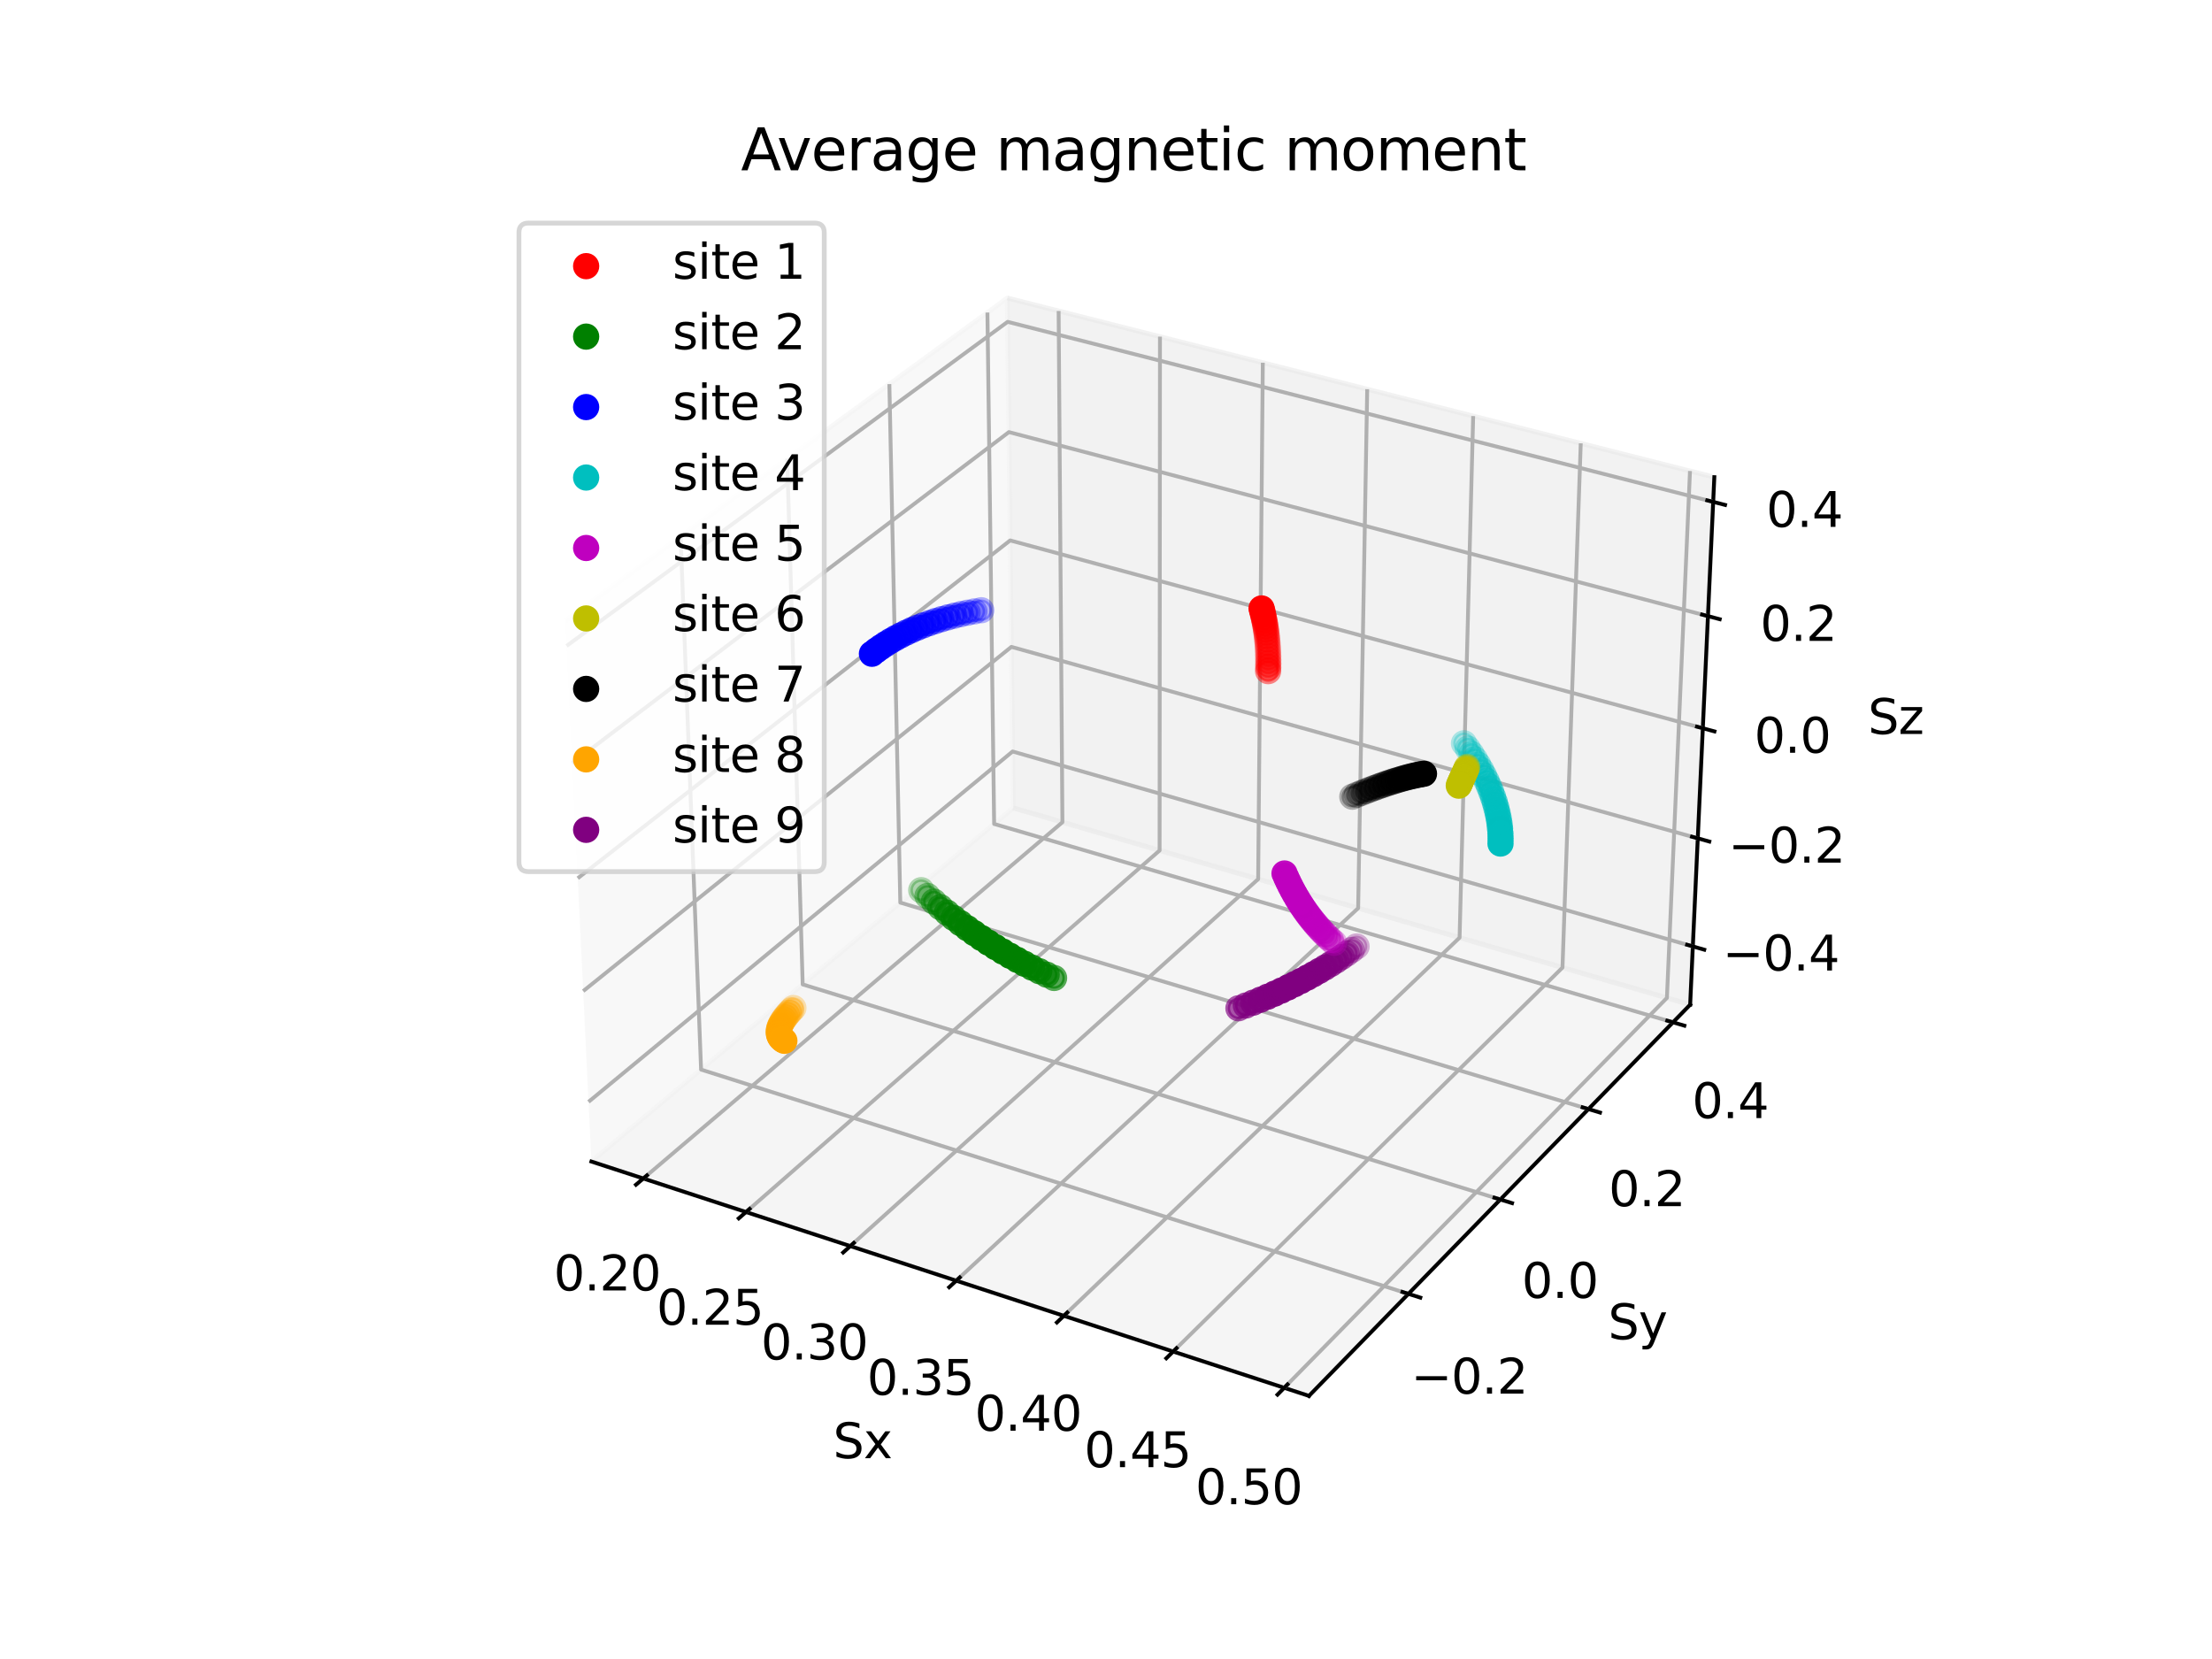 <?xml version="1.0" encoding="utf-8" standalone="no"?>
<!DOCTYPE svg PUBLIC "-//W3C//DTD SVG 1.1//EN"
  "http://www.w3.org/Graphics/SVG/1.1/DTD/svg11.dtd">
<svg xmlns:xlink="http://www.w3.org/1999/xlink" width="460.8pt" height="345.6pt" viewBox="0 0 460.8 345.6" xmlns="http://www.w3.org/2000/svg" version="1.1">
 <defs>
  <style type="text/css">*{stroke-linejoin: round; stroke-linecap: butt}</style>
 </defs>
 <g id="figure_1">
  <g id="patch_1">
   <path d="M 0 345.6 
L 460.8 345.6 
L 460.8 0 
L 0 0 
z
" style="fill: #ffffff"/>
  </g>
  <g id="patch_2">
   <path d="M 103.104 307.584 
L 369.216 307.584 
L 369.216 41.472 
L 103.104 41.472 
z
" style="fill: #ffffff"/>
  </g>
  <g id="pane3d_1">
   <g id="patch_3">
    <path d="M 123.197 241.969 
L 211.076 168.307 
L 209.855 62.074 
L 117.77 129.273 
" style="fill: #f2f2f2; opacity: 0.5; stroke: #f2f2f2; stroke-linejoin: miter"/>
   </g>
  </g>
  <g id="pane3d_2">
   <g id="patch_4">
    <path d="M 211.076 168.307 
L 352.09 209.295 
L 357.123 99.402 
L 209.855 62.074 
" style="fill: #e6e6e6; opacity: 0.5; stroke: #e6e6e6; stroke-linejoin: miter"/>
   </g>
  </g>
  <g id="pane3d_3">
   <g id="patch_5">
    <path d="M 123.197 241.969 
L 272.679 290.79 
L 352.09 209.295 
L 211.076 168.307 
" style="fill: #ececec; opacity: 0.5; stroke: #ececec; stroke-linejoin: miter"/>
   </g>
  </g>
  <g id="axis3d_1">
   <g id="line2d_1">
    <path d="M 123.197 241.969 
L 272.679 290.79 
" style="fill: none; stroke: #000000; stroke-width: 0.8; stroke-linecap: square"/>
   </g>
   <g id="text_1">
    <!-- Sx -->
    <g transform="translate(173.543 303.768) scale(0.1 -0.1)">
     <defs>
      <path id="DejaVuSans-53" d="M 3425 4513 
L 3425 3897 
Q 3066 4069 2747 4153 
Q 2428 4238 2131 4238 
Q 1616 4238 1336 4038 
Q 1056 3838 1056 3469 
Q 1056 3159 1242 3001 
Q 1428 2844 1947 2747 
L 2328 2669 
Q 3034 2534 3370 2195 
Q 3706 1856 3706 1288 
Q 3706 609 3251 259 
Q 2797 -91 1919 -91 
Q 1588 -91 1214 -16 
Q 841 59 441 206 
L 441 856 
Q 825 641 1194 531 
Q 1563 422 1919 422 
Q 2459 422 2753 634 
Q 3047 847 3047 1241 
Q 3047 1584 2836 1778 
Q 2625 1972 2144 2069 
L 1759 2144 
Q 1053 2284 737 2584 
Q 422 2884 422 3419 
Q 422 4038 858 4394 
Q 1294 4750 2059 4750 
Q 2388 4750 2728 4690 
Q 3069 4631 3425 4513 
z
" transform="scale(0.016)"/>
      <path id="DejaVuSans-78" d="M 3513 3500 
L 2247 1797 
L 3578 0 
L 2900 0 
L 1881 1375 
L 863 0 
L 184 0 
L 1544 1831 
L 300 3500 
L 978 3500 
L 1906 2253 
L 2834 3500 
L 3513 3500 
z
" transform="scale(0.016)"/>
     </defs>
     <use xlink:href="#DejaVuSans-53"/>
     <use xlink:href="#DejaVuSans-78" x="63.477"/>
    </g>
   </g>
   <g id="Line3DCollection_1">
    <path d="M 134.012 245.501 
L 221.32 171.285 
L 220.532 64.78 
" style="fill: none; stroke: #b0b0b0; stroke-width: 0.8"/>
    <path d="M 155.405 252.488 
L 241.565 177.169 
L 241.643 70.131 
" style="fill: none; stroke: #b0b0b0; stroke-width: 0.8"/>
    <path d="M 177.131 259.584 
L 262.099 183.138 
L 263.068 75.562 
" style="fill: none; stroke: #b0b0b0; stroke-width: 0.8"/>
    <path d="M 199.198 266.791 
L 282.927 189.192 
L 284.814 81.074 
" style="fill: none; stroke: #b0b0b0; stroke-width: 0.8"/>
    <path d="M 221.614 274.112 
L 304.057 195.333 
L 306.89 86.67 
" style="fill: none; stroke: #b0b0b0; stroke-width: 0.8"/>
    <path d="M 244.386 281.55 
L 325.495 201.565 
L 329.301 92.35 
" style="fill: none; stroke: #b0b0b0; stroke-width: 0.8"/>
    <path d="M 267.525 289.107 
L 347.248 207.887 
L 352.056 98.118 
" style="fill: none; stroke: #b0b0b0; stroke-width: 0.8"/>
   </g>
   <g id="xtick_1">
    <g id="line2d_2">
     <path d="M 134.772 244.855 
L 132.488 246.797 
" style="fill: none; stroke: #000000; stroke-width: 0.8; stroke-linecap: square"/>
    </g>
    <g id="text_2">
     <!-- 0.20 -->
     <g transform="translate(115.352 268.823) scale(0.1 -0.1)">
      <defs>
       <path id="DejaVuSans-30" d="M 2034 4250 
Q 1547 4250 1301 3770 
Q 1056 3291 1056 2328 
Q 1056 1369 1301 889 
Q 1547 409 2034 409 
Q 2525 409 2770 889 
Q 3016 1369 3016 2328 
Q 3016 3291 2770 3770 
Q 2525 4250 2034 4250 
z
M 2034 4750 
Q 2819 4750 3233 4129 
Q 3647 3509 3647 2328 
Q 3647 1150 3233 529 
Q 2819 -91 2034 -91 
Q 1250 -91 836 529 
Q 422 1150 422 2328 
Q 422 3509 836 4129 
Q 1250 4750 2034 4750 
z
" transform="scale(0.016)"/>
       <path id="DejaVuSans-2e" d="M 684 794 
L 1344 794 
L 1344 0 
L 684 0 
L 684 794 
z
" transform="scale(0.016)"/>
       <path id="DejaVuSans-32" d="M 1228 531 
L 3431 531 
L 3431 0 
L 469 0 
L 469 531 
Q 828 903 1448 1529 
Q 2069 2156 2228 2338 
Q 2531 2678 2651 2914 
Q 2772 3150 2772 3378 
Q 2772 3750 2511 3984 
Q 2250 4219 1831 4219 
Q 1534 4219 1204 4116 
Q 875 4013 500 3803 
L 500 4441 
Q 881 4594 1212 4672 
Q 1544 4750 1819 4750 
Q 2544 4750 2975 4387 
Q 3406 4025 3406 3419 
Q 3406 3131 3298 2873 
Q 3191 2616 2906 2266 
Q 2828 2175 2409 1742 
Q 1991 1309 1228 531 
z
" transform="scale(0.016)"/>
      </defs>
      <use xlink:href="#DejaVuSans-30"/>
      <use xlink:href="#DejaVuSans-2e" x="63.623"/>
      <use xlink:href="#DejaVuSans-32" x="95.41"/>
      <use xlink:href="#DejaVuSans-30" x="159.033"/>
     </g>
    </g>
   </g>
   <g id="xtick_2">
    <g id="line2d_3">
     <path d="M 156.156 251.832 
L 153.9 253.804 
" style="fill: none; stroke: #000000; stroke-width: 0.8; stroke-linecap: square"/>
    </g>
    <g id="text_3">
     <!-- 0.25 -->
     <g transform="translate(136.767 275.958) scale(0.1 -0.1)">
      <defs>
       <path id="DejaVuSans-35" d="M 691 4666 
L 3169 4666 
L 3169 4134 
L 1269 4134 
L 1269 2991 
Q 1406 3038 1543 3061 
Q 1681 3084 1819 3084 
Q 2600 3084 3056 2656 
Q 3513 2228 3513 1497 
Q 3513 744 3044 326 
Q 2575 -91 1722 -91 
Q 1428 -91 1123 -41 
Q 819 9 494 109 
L 494 744 
Q 775 591 1075 516 
Q 1375 441 1709 441 
Q 2250 441 2565 725 
Q 2881 1009 2881 1497 
Q 2881 1984 2565 2268 
Q 2250 2553 1709 2553 
Q 1456 2553 1204 2497 
Q 953 2441 691 2322 
L 691 4666 
z
" transform="scale(0.016)"/>
      </defs>
      <use xlink:href="#DejaVuSans-30"/>
      <use xlink:href="#DejaVuSans-2e" x="63.623"/>
      <use xlink:href="#DejaVuSans-32" x="95.41"/>
      <use xlink:href="#DejaVuSans-35" x="159.033"/>
     </g>
    </g>
   </g>
   <g id="xtick_3">
    <g id="line2d_4">
     <path d="M 177.872 258.918 
L 175.646 260.92 
" style="fill: none; stroke: #000000; stroke-width: 0.8; stroke-linecap: square"/>
    </g>
    <g id="text_4">
     <!-- 0.30 -->
     <g transform="translate(158.516 283.204) scale(0.1 -0.1)">
      <defs>
       <path id="DejaVuSans-33" d="M 2597 2516 
Q 3050 2419 3304 2112 
Q 3559 1806 3559 1356 
Q 3559 666 3084 287 
Q 2609 -91 1734 -91 
Q 1441 -91 1130 -33 
Q 819 25 488 141 
L 488 750 
Q 750 597 1062 519 
Q 1375 441 1716 441 
Q 2309 441 2620 675 
Q 2931 909 2931 1356 
Q 2931 1769 2642 2001 
Q 2353 2234 1838 2234 
L 1294 2234 
L 1294 2753 
L 1863 2753 
Q 2328 2753 2575 2939 
Q 2822 3125 2822 3475 
Q 2822 3834 2567 4026 
Q 2313 4219 1838 4219 
Q 1578 4219 1281 4162 
Q 984 4106 628 3988 
L 628 4550 
Q 988 4650 1302 4700 
Q 1616 4750 1894 4750 
Q 2613 4750 3031 4423 
Q 3450 4097 3450 3541 
Q 3450 3153 3228 2886 
Q 3006 2619 2597 2516 
z
" transform="scale(0.016)"/>
      </defs>
      <use xlink:href="#DejaVuSans-30"/>
      <use xlink:href="#DejaVuSans-2e" x="63.623"/>
      <use xlink:href="#DejaVuSans-33" x="95.41"/>
      <use xlink:href="#DejaVuSans-30" x="159.033"/>
     </g>
    </g>
   </g>
   <g id="xtick_4">
    <g id="line2d_5">
     <path d="M 199.929 266.114 
L 197.734 268.148 
" style="fill: none; stroke: #000000; stroke-width: 0.8; stroke-linecap: square"/>
    </g>
    <g id="text_5">
     <!-- 0.35 -->
     <g transform="translate(180.608 290.565) scale(0.1 -0.1)">
      <use xlink:href="#DejaVuSans-30"/>
      <use xlink:href="#DejaVuSans-2e" x="63.623"/>
      <use xlink:href="#DejaVuSans-33" x="95.41"/>
      <use xlink:href="#DejaVuSans-35" x="159.033"/>
     </g>
    </g>
   </g>
   <g id="xtick_5">
    <g id="line2d_6">
     <path d="M 222.333 273.424 
L 220.171 275.491 
" style="fill: none; stroke: #000000; stroke-width: 0.8; stroke-linecap: square"/>
    </g>
    <g id="text_6">
     <!-- 0.40 -->
     <g transform="translate(203.051 298.042) scale(0.1 -0.1)">
      <defs>
       <path id="DejaVuSans-34" d="M 2419 4116 
L 825 1625 
L 2419 1625 
L 2419 4116 
z
M 2253 4666 
L 3047 4666 
L 3047 1625 
L 3713 1625 
L 3713 1100 
L 3047 1100 
L 3047 0 
L 2419 0 
L 2419 1100 
L 313 1100 
L 313 1709 
L 2253 4666 
z
" transform="scale(0.016)"/>
      </defs>
      <use xlink:href="#DejaVuSans-30"/>
      <use xlink:href="#DejaVuSans-2e" x="63.623"/>
      <use xlink:href="#DejaVuSans-34" x="95.41"/>
      <use xlink:href="#DejaVuSans-30" x="159.033"/>
     </g>
    </g>
   </g>
   <g id="xtick_6">
    <g id="line2d_7">
     <path d="M 245.095 280.851 
L 242.966 282.95 
" style="fill: none; stroke: #000000; stroke-width: 0.8; stroke-linecap: square"/>
    </g>
    <g id="text_7">
     <!-- 0.45 -->
     <g transform="translate(225.852 305.639) scale(0.1 -0.1)">
      <use xlink:href="#DejaVuSans-30"/>
      <use xlink:href="#DejaVuSans-2e" x="63.623"/>
      <use xlink:href="#DejaVuSans-34" x="95.41"/>
      <use xlink:href="#DejaVuSans-35" x="159.033"/>
     </g>
    </g>
   </g>
   <g id="xtick_7">
    <g id="line2d_8">
     <path d="M 268.221 288.397 
L 266.127 290.53 
" style="fill: none; stroke: #000000; stroke-width: 0.8; stroke-linecap: square"/>
    </g>
    <g id="text_8">
     <!-- 0.50 -->
     <g transform="translate(249.021 313.358) scale(0.1 -0.1)">
      <use xlink:href="#DejaVuSans-30"/>
      <use xlink:href="#DejaVuSans-2e" x="63.623"/>
      <use xlink:href="#DejaVuSans-35" x="95.41"/>
      <use xlink:href="#DejaVuSans-30" x="159.033"/>
     </g>
    </g>
   </g>
  </g>
  <g id="axis3d_2">
   <g id="line2d_9">
    <path d="M 352.09 209.295 
L 272.679 290.79 
" style="fill: none; stroke: #000000; stroke-width: 0.8; stroke-linecap: square"/>
   </g>
   <g id="text_9">
    <!-- Sy -->
    <g transform="translate(334.999 278.989) scale(0.1 -0.1)">
     <defs>
      <path id="DejaVuSans-79" d="M 2059 -325 
Q 1816 -950 1584 -1140 
Q 1353 -1331 966 -1331 
L 506 -1331 
L 506 -850 
L 844 -850 
Q 1081 -850 1212 -737 
Q 1344 -625 1503 -206 
L 1606 56 
L 191 3500 
L 800 3500 
L 1894 763 
L 2988 3500 
L 3597 3500 
L 2059 -325 
z
" transform="scale(0.016)"/>
     </defs>
     <use xlink:href="#DejaVuSans-53"/>
     <use xlink:href="#DejaVuSans-79" x="63.477"/>
    </g>
   </g>
   <g id="Line3DCollection_2">
    <path d="M 141.781 111.751 
L 146.048 222.816 
L 293.395 269.53 
" style="fill: none; stroke: #b0b0b0; stroke-width: 0.8"/>
    <path d="M 163.983 95.549 
L 167.216 205.072 
L 312.544 249.879 
" style="fill: none; stroke: #b0b0b0; stroke-width: 0.8"/>
    <path d="M 185.27 80.014 
L 187.549 188.028 
L 330.899 231.042 
" style="fill: none; stroke: #b0b0b0; stroke-width: 0.8"/>
    <path d="M 205.7 65.106 
L 207.097 171.643 
L 348.51 212.969 
" style="fill: none; stroke: #b0b0b0; stroke-width: 0.8"/>
   </g>
   <g id="xtick_8">
    <g id="line2d_10">
     <path d="M 292.155 269.137 
L 295.88 270.318 
" style="fill: none; stroke: #000000; stroke-width: 0.8; stroke-linecap: square"/>
    </g>
    <g id="text_10">
     <!-- −0.2 -->
     <g transform="translate(293.93 290.321) scale(0.1 -0.1)">
      <defs>
       <path id="DejaVuSans-2212" d="M 678 2272 
L 4684 2272 
L 4684 1741 
L 678 1741 
L 678 2272 
z
" transform="scale(0.016)"/>
      </defs>
      <use xlink:href="#DejaVuSans-2212"/>
      <use xlink:href="#DejaVuSans-30" x="83.789"/>
      <use xlink:href="#DejaVuSans-2e" x="147.412"/>
      <use xlink:href="#DejaVuSans-32" x="179.199"/>
     </g>
    </g>
   </g>
   <g id="xtick_9">
    <g id="line2d_11">
     <path d="M 311.322 249.502 
L 314.992 250.634 
" style="fill: none; stroke: #000000; stroke-width: 0.8; stroke-linecap: square"/>
    </g>
    <g id="text_11">
     <!-- 0.0 -->
     <g transform="translate(317.012 270.379) scale(0.1 -0.1)">
      <use xlink:href="#DejaVuSans-30"/>
      <use xlink:href="#DejaVuSans-2e" x="63.623"/>
      <use xlink:href="#DejaVuSans-30" x="95.41"/>
     </g>
    </g>
   </g>
   <g id="xtick_10">
    <g id="line2d_12">
     <path d="M 329.695 230.681 
L 333.311 231.766 
" style="fill: none; stroke: #000000; stroke-width: 0.8; stroke-linecap: square"/>
    </g>
    <g id="text_12">
     <!-- 0.2 -->
     <g transform="translate(335.12 251.264) scale(0.1 -0.1)">
      <use xlink:href="#DejaVuSans-30"/>
      <use xlink:href="#DejaVuSans-2e" x="63.623"/>
      <use xlink:href="#DejaVuSans-32" x="95.41"/>
     </g>
    </g>
   </g>
   <g id="xtick_11">
    <g id="line2d_13">
     <path d="M 347.323 212.622 
L 350.887 213.664 
" style="fill: none; stroke: #000000; stroke-width: 0.8; stroke-linecap: square"/>
    </g>
    <g id="text_13">
     <!-- 0.4 -->
     <g transform="translate(352.493 232.925) scale(0.1 -0.1)">
      <use xlink:href="#DejaVuSans-30"/>
      <use xlink:href="#DejaVuSans-2e" x="63.623"/>
      <use xlink:href="#DejaVuSans-34" x="95.41"/>
     </g>
    </g>
   </g>
  </g>
  <g id="axis3d_3">
   <g id="line2d_14">
    <path d="M 352.09 209.295 
L 357.123 99.402 
" style="fill: none; stroke: #000000; stroke-width: 0.8; stroke-linecap: square"/>
   </g>
   <g id="text_14">
    <!-- Sz -->
    <g transform="translate(389.129 152.902) scale(0.1 -0.1)">
     <defs>
      <path id="DejaVuSans-7a" d="M 353 3500 
L 3084 3500 
L 3084 2975 
L 922 459 
L 3084 459 
L 3084 0 
L 275 0 
L 275 525 
L 2438 3041 
L 353 3041 
L 353 3500 
z
" transform="scale(0.016)"/>
     </defs>
     <use xlink:href="#DejaVuSans-53"/>
     <use xlink:href="#DejaVuSans-7a" x="63.477"/>
    </g>
   </g>
   <g id="Line3DCollection_3">
    <path d="M 352.646 197.154 
L 210.941 156.549 
L 122.599 229.538 
" style="fill: none; stroke: #b0b0b0; stroke-width: 0.8"/>
    <path d="M 353.677 174.638 
L 210.69 134.756 
L 121.488 206.469 
" style="fill: none; stroke: #b0b0b0; stroke-width: 0.8"/>
    <path d="M 354.728 151.707 
L 210.435 112.581 
L 120.356 182.959 
" style="fill: none; stroke: #b0b0b0; stroke-width: 0.8"/>
    <path d="M 355.797 128.349 
L 210.176 90.013 
L 119.202 158.995 
" style="fill: none; stroke: #b0b0b0; stroke-width: 0.8"/>
    <path d="M 356.887 104.552 
L 209.912 67.042 
L 118.025 134.563 
" style="fill: none; stroke: #b0b0b0; stroke-width: 0.8"/>
   </g>
   <g id="xtick_12">
    <g id="line2d_15">
     <path d="M 351.457 196.813 
L 355.028 197.837 
" style="fill: none; stroke: #000000; stroke-width: 0.8; stroke-linecap: square"/>
    </g>
    <g id="text_15">
     <!-- −0.4 -->
     <g transform="translate(358.842 202.171) scale(0.1 -0.1)">
      <use xlink:href="#DejaVuSans-2212"/>
      <use xlink:href="#DejaVuSans-30" x="83.789"/>
      <use xlink:href="#DejaVuSans-2e" x="147.412"/>
      <use xlink:href="#DejaVuSans-34" x="179.199"/>
     </g>
    </g>
   </g>
   <g id="xtick_13">
    <g id="line2d_16">
     <path d="M 352.477 174.303 
L 356.082 175.309 
" style="fill: none; stroke: #000000; stroke-width: 0.8; stroke-linecap: square"/>
    </g>
    <g id="text_16">
     <!-- −0.2 -->
     <g transform="translate(360.037 179.7) scale(0.1 -0.1)">
      <use xlink:href="#DejaVuSans-2212"/>
      <use xlink:href="#DejaVuSans-30" x="83.789"/>
      <use xlink:href="#DejaVuSans-2e" x="147.412"/>
      <use xlink:href="#DejaVuSans-32" x="179.199"/>
     </g>
    </g>
   </g>
   <g id="xtick_14">
    <g id="line2d_17">
     <path d="M 353.515 151.378 
L 357.155 152.365 
" style="fill: none; stroke: #000000; stroke-width: 0.8; stroke-linecap: square"/>
    </g>
    <g id="text_17">
     <!-- 0.0 -->
     <g transform="translate(365.444 156.816) scale(0.1 -0.1)">
      <use xlink:href="#DejaVuSans-30"/>
      <use xlink:href="#DejaVuSans-2e" x="63.623"/>
      <use xlink:href="#DejaVuSans-30" x="95.41"/>
     </g>
    </g>
   </g>
   <g id="xtick_15">
    <g id="line2d_18">
     <path d="M 354.573 128.026 
L 358.248 128.994 
" style="fill: none; stroke: #000000; stroke-width: 0.8; stroke-linecap: square"/>
    </g>
    <g id="text_18">
     <!-- 0.2 -->
     <g transform="translate(366.683 133.507) scale(0.1 -0.1)">
      <use xlink:href="#DejaVuSans-30"/>
      <use xlink:href="#DejaVuSans-2e" x="63.623"/>
      <use xlink:href="#DejaVuSans-32" x="95.41"/>
     </g>
    </g>
   </g>
   <g id="xtick_16">
    <g id="line2d_19">
     <path d="M 355.651 104.236 
L 359.362 105.184 
" style="fill: none; stroke: #000000; stroke-width: 0.8; stroke-linecap: square"/>
    </g>
    <g id="text_19">
     <!-- 0.4 -->
     <g transform="translate(367.946 109.762) scale(0.1 -0.1)">
      <use xlink:href="#DejaVuSans-30"/>
      <use xlink:href="#DejaVuSans-2e" x="63.623"/>
      <use xlink:href="#DejaVuSans-34" x="95.41"/>
     </g>
    </g>
   </g>
  </g>
  <g id="axes_1">
   <g id="Path3DCollection_1">
    <defs>
     <path id="C0_0_f4080992e1" d="M 0 2.236 
C 0.593 2.236 1.162 2 1.581 1.581 
C 2 1.162 2.236 0.593 2.236 -0 
C 2.236 -0.593 2 -1.162 1.581 -1.581 
C 1.162 -2 0.593 -2.236 0 -2.236 
C -0.593 -2.236 -1.162 -2 -1.581 -1.581 
C -2 -1.162 -2.236 -0.593 -2.236 0 
C -2.236 0.593 -2 1.162 -1.581 1.581 
C -1.162 2 -0.593 2.236 0 2.236 
z
"/>
    </defs>
    <g clip-path="url(#p3d1d10f7f8)">
     <use xlink:href="#C0_0_f4080992e1" x="264.135" y="135.25" style="fill: #ff0000; fill-opacity: 0.3; stroke: #ff0000; stroke-opacity: 0.3"/>
    </g>
    <g clip-path="url(#p3d1d10f7f8)">
     <use xlink:href="#C0_0_f4080992e1" x="264.09" y="134.524" style="fill: #ff0000; fill-opacity: 0.303; stroke: #ff0000; stroke-opacity: 0.303"/>
    </g>
    <g clip-path="url(#p3d1d10f7f8)">
     <use xlink:href="#C0_0_f4080992e1" x="264.17" y="135.986" style="fill: #ff0000; fill-opacity: 0.306; stroke: #ff0000; stroke-opacity: 0.306"/>
    </g>
    <g clip-path="url(#p3d1d10f7f8)">
     <use xlink:href="#C0_0_f4080992e1" x="264.034" y="133.809" style="fill: #ff0000; fill-opacity: 0.314; stroke: #ff0000; stroke-opacity: 0.314"/>
    </g>
    <g clip-path="url(#p3d1d10f7f8)">
     <use xlink:href="#C0_0_f4080992e1" x="264.194" y="136.733" style="fill: #ff0000; fill-opacity: 0.321; stroke: #ff0000; stroke-opacity: 0.321"/>
    </g>
    <g clip-path="url(#p3d1d10f7f8)">
     <use xlink:href="#C0_0_f4080992e1" x="263.967" y="133.105" style="fill: #ff0000; fill-opacity: 0.334; stroke: #ff0000; stroke-opacity: 0.334"/>
    </g>
    <g clip-path="url(#p3d1d10f7f8)">
     <use xlink:href="#C0_0_f4080992e1" x="264.206" y="137.489" style="fill: #ff0000; fill-opacity: 0.345; stroke: #ff0000; stroke-opacity: 0.345"/>
    </g>
    <g clip-path="url(#p3d1d10f7f8)">
     <use xlink:href="#C0_0_f4080992e1" x="263.891" y="132.413" style="fill: #ff0000; fill-opacity: 0.362; stroke: #ff0000; stroke-opacity: 0.362"/>
    </g>
    <g clip-path="url(#p3d1d10f7f8)">
     <use xlink:href="#C0_0_f4080992e1" x="264.207" y="138.255" style="fill: #ff0000; fill-opacity: 0.377; stroke: #ff0000; stroke-opacity: 0.377"/>
    </g>
    <g clip-path="url(#p3d1d10f7f8)">
     <use xlink:href="#C0_0_f4080992e1" x="263.805" y="131.732" style="fill: #ff0000; fill-opacity: 0.399; stroke: #ff0000; stroke-opacity: 0.399"/>
    </g>
    <g clip-path="url(#p3d1d10f7f8)">
     <use xlink:href="#C0_0_f4080992e1" x="264.196" y="139.029" style="fill: #ff0000; fill-opacity: 0.418; stroke: #ff0000; stroke-opacity: 0.418"/>
    </g>
    <g clip-path="url(#p3d1d10f7f8)">
     <use xlink:href="#C0_0_f4080992e1" x="263.71" y="131.063" style="fill: #ff0000; fill-opacity: 0.445; stroke: #ff0000; stroke-opacity: 0.445"/>
    </g>
    <g clip-path="url(#p3d1d10f7f8)">
     <use xlink:href="#C0_0_f4080992e1" x="264.174" y="139.812" style="fill: #ff0000; fill-opacity: 0.469; stroke: #ff0000; stroke-opacity: 0.469"/>
    </g>
    <g clip-path="url(#p3d1d10f7f8)">
     <use xlink:href="#C0_0_f4080992e1" x="263.606" y="130.408" style="fill: #ff0000; fill-opacity: 0.499; stroke: #ff0000; stroke-opacity: 0.499"/>
    </g>
    <g clip-path="url(#p3d1d10f7f8)">
     <use xlink:href="#C0_0_f4080992e1" x="263.493" y="129.764" style="fill: #ff0000; fill-opacity: 0.562; stroke: #ff0000; stroke-opacity: 0.562"/>
    </g>
    <g clip-path="url(#p3d1d10f7f8)">
     <use xlink:href="#C0_0_f4080992e1" x="263.372" y="129.134" style="fill: #ff0000; fill-opacity: 0.633; stroke: #ff0000; stroke-opacity: 0.633"/>
    </g>
    <g clip-path="url(#p3d1d10f7f8)">
     <use xlink:href="#C0_0_f4080992e1" x="263.242" y="128.517" style="fill: #ff0000; fill-opacity: 0.712; stroke: #ff0000; stroke-opacity: 0.712"/>
    </g>
    <g clip-path="url(#p3d1d10f7f8)">
     <use xlink:href="#C0_0_f4080992e1" x="263.105" y="127.914" style="fill: #ff0000; fill-opacity: 0.8; stroke: #ff0000; stroke-opacity: 0.8"/>
    </g>
    <g clip-path="url(#p3d1d10f7f8)">
     <use xlink:href="#C0_0_f4080992e1" x="262.96" y="127.325" style="fill: #ff0000; fill-opacity: 0.896; stroke: #ff0000; stroke-opacity: 0.896"/>
    </g>
    <g clip-path="url(#p3d1d10f7f8)">
     <use xlink:href="#C0_0_f4080992e1" x="262.808" y="126.75" style="fill: #ff0000; stroke: #ff0000"/>
    </g>
   </g>
   <g id="text_20">
    <!-- Average magnetic moment -->
    <g transform="translate(154.357 35.472) scale(0.12 -0.12)">
     <defs>
      <path id="DejaVuSans-41" d="M 2188 4044 
L 1331 1722 
L 3047 1722 
L 2188 4044 
z
M 1831 4666 
L 2547 4666 
L 4325 0 
L 3669 0 
L 3244 1197 
L 1141 1197 
L 716 0 
L 50 0 
L 1831 4666 
z
" transform="scale(0.016)"/>
      <path id="DejaVuSans-76" d="M 191 3500 
L 800 3500 
L 1894 563 
L 2988 3500 
L 3597 3500 
L 2284 0 
L 1503 0 
L 191 3500 
z
" transform="scale(0.016)"/>
      <path id="DejaVuSans-65" d="M 3597 1894 
L 3597 1613 
L 953 1613 
Q 991 1019 1311 708 
Q 1631 397 2203 397 
Q 2534 397 2845 478 
Q 3156 559 3463 722 
L 3463 178 
Q 3153 47 2828 -22 
Q 2503 -91 2169 -91 
Q 1331 -91 842 396 
Q 353 884 353 1716 
Q 353 2575 817 3079 
Q 1281 3584 2069 3584 
Q 2775 3584 3186 3129 
Q 3597 2675 3597 1894 
z
M 3022 2063 
Q 3016 2534 2758 2815 
Q 2500 3097 2075 3097 
Q 1594 3097 1305 2825 
Q 1016 2553 972 2059 
L 3022 2063 
z
" transform="scale(0.016)"/>
      <path id="DejaVuSans-72" d="M 2631 2963 
Q 2534 3019 2420 3045 
Q 2306 3072 2169 3072 
Q 1681 3072 1420 2755 
Q 1159 2438 1159 1844 
L 1159 0 
L 581 0 
L 581 3500 
L 1159 3500 
L 1159 2956 
Q 1341 3275 1631 3429 
Q 1922 3584 2338 3584 
Q 2397 3584 2469 3576 
Q 2541 3569 2628 3553 
L 2631 2963 
z
" transform="scale(0.016)"/>
      <path id="DejaVuSans-61" d="M 2194 1759 
Q 1497 1759 1228 1600 
Q 959 1441 959 1056 
Q 959 750 1161 570 
Q 1363 391 1709 391 
Q 2188 391 2477 730 
Q 2766 1069 2766 1631 
L 2766 1759 
L 2194 1759 
z
M 3341 1997 
L 3341 0 
L 2766 0 
L 2766 531 
Q 2569 213 2275 61 
Q 1981 -91 1556 -91 
Q 1019 -91 701 211 
Q 384 513 384 1019 
Q 384 1609 779 1909 
Q 1175 2209 1959 2209 
L 2766 2209 
L 2766 2266 
Q 2766 2663 2505 2880 
Q 2244 3097 1772 3097 
Q 1472 3097 1187 3025 
Q 903 2953 641 2809 
L 641 3341 
Q 956 3463 1253 3523 
Q 1550 3584 1831 3584 
Q 2591 3584 2966 3190 
Q 3341 2797 3341 1997 
z
" transform="scale(0.016)"/>
      <path id="DejaVuSans-67" d="M 2906 1791 
Q 2906 2416 2648 2759 
Q 2391 3103 1925 3103 
Q 1463 3103 1205 2759 
Q 947 2416 947 1791 
Q 947 1169 1205 825 
Q 1463 481 1925 481 
Q 2391 481 2648 825 
Q 2906 1169 2906 1791 
z
M 3481 434 
Q 3481 -459 3084 -895 
Q 2688 -1331 1869 -1331 
Q 1566 -1331 1297 -1286 
Q 1028 -1241 775 -1147 
L 775 -588 
Q 1028 -725 1275 -790 
Q 1522 -856 1778 -856 
Q 2344 -856 2625 -561 
Q 2906 -266 2906 331 
L 2906 616 
Q 2728 306 2450 153 
Q 2172 0 1784 0 
Q 1141 0 747 490 
Q 353 981 353 1791 
Q 353 2603 747 3093 
Q 1141 3584 1784 3584 
Q 2172 3584 2450 3431 
Q 2728 3278 2906 2969 
L 2906 3500 
L 3481 3500 
L 3481 434 
z
" transform="scale(0.016)"/>
      <path id="DejaVuSans-20" transform="scale(0.016)"/>
      <path id="DejaVuSans-6d" d="M 3328 2828 
Q 3544 3216 3844 3400 
Q 4144 3584 4550 3584 
Q 5097 3584 5394 3201 
Q 5691 2819 5691 2113 
L 5691 0 
L 5113 0 
L 5113 2094 
Q 5113 2597 4934 2840 
Q 4756 3084 4391 3084 
Q 3944 3084 3684 2787 
Q 3425 2491 3425 1978 
L 3425 0 
L 2847 0 
L 2847 2094 
Q 2847 2600 2669 2842 
Q 2491 3084 2119 3084 
Q 1678 3084 1418 2786 
Q 1159 2488 1159 1978 
L 1159 0 
L 581 0 
L 581 3500 
L 1159 3500 
L 1159 2956 
Q 1356 3278 1631 3431 
Q 1906 3584 2284 3584 
Q 2666 3584 2933 3390 
Q 3200 3197 3328 2828 
z
" transform="scale(0.016)"/>
      <path id="DejaVuSans-6e" d="M 3513 2113 
L 3513 0 
L 2938 0 
L 2938 2094 
Q 2938 2591 2744 2837 
Q 2550 3084 2163 3084 
Q 1697 3084 1428 2787 
Q 1159 2491 1159 1978 
L 1159 0 
L 581 0 
L 581 3500 
L 1159 3500 
L 1159 2956 
Q 1366 3272 1645 3428 
Q 1925 3584 2291 3584 
Q 2894 3584 3203 3211 
Q 3513 2838 3513 2113 
z
" transform="scale(0.016)"/>
      <path id="DejaVuSans-74" d="M 1172 4494 
L 1172 3500 
L 2356 3500 
L 2356 3053 
L 1172 3053 
L 1172 1153 
Q 1172 725 1289 603 
Q 1406 481 1766 481 
L 2356 481 
L 2356 0 
L 1766 0 
Q 1100 0 847 248 
Q 594 497 594 1153 
L 594 3053 
L 172 3053 
L 172 3500 
L 594 3500 
L 594 4494 
L 1172 4494 
z
" transform="scale(0.016)"/>
      <path id="DejaVuSans-69" d="M 603 3500 
L 1178 3500 
L 1178 0 
L 603 0 
L 603 3500 
z
M 603 4863 
L 1178 4863 
L 1178 4134 
L 603 4134 
L 603 4863 
z
" transform="scale(0.016)"/>
      <path id="DejaVuSans-63" d="M 3122 3366 
L 3122 2828 
Q 2878 2963 2633 3030 
Q 2388 3097 2138 3097 
Q 1578 3097 1268 2742 
Q 959 2388 959 1747 
Q 959 1106 1268 751 
Q 1578 397 2138 397 
Q 2388 397 2633 464 
Q 2878 531 3122 666 
L 3122 134 
Q 2881 22 2623 -34 
Q 2366 -91 2075 -91 
Q 1284 -91 818 406 
Q 353 903 353 1747 
Q 353 2603 823 3093 
Q 1294 3584 2113 3584 
Q 2378 3584 2631 3529 
Q 2884 3475 3122 3366 
z
" transform="scale(0.016)"/>
      <path id="DejaVuSans-6f" d="M 1959 3097 
Q 1497 3097 1228 2736 
Q 959 2375 959 1747 
Q 959 1119 1226 758 
Q 1494 397 1959 397 
Q 2419 397 2687 759 
Q 2956 1122 2956 1747 
Q 2956 2369 2687 2733 
Q 2419 3097 1959 3097 
z
M 1959 3584 
Q 2709 3584 3137 3096 
Q 3566 2609 3566 1747 
Q 3566 888 3137 398 
Q 2709 -91 1959 -91 
Q 1206 -91 779 398 
Q 353 888 353 1747 
Q 353 2609 779 3096 
Q 1206 3584 1959 3584 
z
" transform="scale(0.016)"/>
     </defs>
     <use xlink:href="#DejaVuSans-41"/>
     <use xlink:href="#DejaVuSans-76" x="62.533"/>
     <use xlink:href="#DejaVuSans-65" x="121.713"/>
     <use xlink:href="#DejaVuSans-72" x="183.236"/>
     <use xlink:href="#DejaVuSans-61" x="224.35"/>
     <use xlink:href="#DejaVuSans-67" x="285.629"/>
     <use xlink:href="#DejaVuSans-65" x="349.105"/>
     <use xlink:href="#DejaVuSans-20" x="410.629"/>
     <use xlink:href="#DejaVuSans-6d" x="442.416"/>
     <use xlink:href="#DejaVuSans-61" x="539.828"/>
     <use xlink:href="#DejaVuSans-67" x="601.107"/>
     <use xlink:href="#DejaVuSans-6e" x="664.584"/>
     <use xlink:href="#DejaVuSans-65" x="727.963"/>
     <use xlink:href="#DejaVuSans-74" x="789.486"/>
     <use xlink:href="#DejaVuSans-69" x="828.695"/>
     <use xlink:href="#DejaVuSans-63" x="856.479"/>
     <use xlink:href="#DejaVuSans-20" x="911.459"/>
     <use xlink:href="#DejaVuSans-6d" x="943.246"/>
     <use xlink:href="#DejaVuSans-6f" x="1040.658"/>
     <use xlink:href="#DejaVuSans-6d" x="1101.84"/>
     <use xlink:href="#DejaVuSans-65" x="1199.252"/>
     <use xlink:href="#DejaVuSans-6e" x="1260.775"/>
     <use xlink:href="#DejaVuSans-74" x="1324.154"/>
    </g>
   </g>
   <g id="Path3DCollection_2">
    <defs>
     <path id="C1_0_e2c8e47991" d="M 0 2.236 
C 0.593 2.236 1.162 2 1.581 1.581 
C 2 1.162 2.236 0.593 2.236 -0 
C 2.236 -0.593 2 -1.162 1.581 -1.581 
C 1.162 -2 0.593 -2.236 0 -2.236 
C -0.593 -2.236 -1.162 -2 -1.581 -1.581 
C -2 -1.162 -2.236 -0.593 -2.236 0 
C -2.236 0.593 -2 1.162 -1.581 1.581 
C -1.162 2 -0.593 2.236 0 2.236 
z
"/>
    </defs>
    <g clip-path="url(#p3d1d10f7f8)">
     <use xlink:href="#C1_0_e2c8e47991" x="281.708" y="165.967" style="fill-opacity: 0.3; stroke: #000000; stroke-opacity: 0.3"/>
    </g>
    <g clip-path="url(#p3d1d10f7f8)">
     <use xlink:href="#C1_0_e2c8e47991" x="282.655" y="165.573" style="fill-opacity: 0.33; stroke: #000000; stroke-opacity: 0.33"/>
    </g>
    <g clip-path="url(#p3d1d10f7f8)">
     <use xlink:href="#C1_0_e2c8e47991" x="283.587" y="165.194" style="fill-opacity: 0.361; stroke: #000000; stroke-opacity: 0.361"/>
    </g>
    <g clip-path="url(#p3d1d10f7f8)">
     <use xlink:href="#C1_0_e2c8e47991" x="284.501" y="164.831" style="fill-opacity: 0.394; stroke: #000000; stroke-opacity: 0.394"/>
    </g>
    <g clip-path="url(#p3d1d10f7f8)">
     <use xlink:href="#C1_0_e2c8e47991" x="285.399" y="164.483" style="fill-opacity: 0.427; stroke: #000000; stroke-opacity: 0.427"/>
    </g>
    <g clip-path="url(#p3d1d10f7f8)">
     <use xlink:href="#C1_0_e2c8e47991" x="286.279" y="164.151" style="fill-opacity: 0.46; stroke: #000000; stroke-opacity: 0.46"/>
    </g>
    <g clip-path="url(#p3d1d10f7f8)">
     <use xlink:href="#C1_0_e2c8e47991" x="287.142" y="163.835" style="fill-opacity: 0.495; stroke: #000000; stroke-opacity: 0.495"/>
    </g>
    <g clip-path="url(#p3d1d10f7f8)">
     <use xlink:href="#C1_0_e2c8e47991" x="287.986" y="163.534" style="fill-opacity: 0.53; stroke: #000000; stroke-opacity: 0.53"/>
    </g>
    <g clip-path="url(#p3d1d10f7f8)">
     <use xlink:href="#C1_0_e2c8e47991" x="288.812" y="163.25" style="fill-opacity: 0.566; stroke: #000000; stroke-opacity: 0.566"/>
    </g>
    <g clip-path="url(#p3d1d10f7f8)">
     <use xlink:href="#C1_0_e2c8e47991" x="289.62" y="162.981" style="fill-opacity: 0.603; stroke: #000000; stroke-opacity: 0.603"/>
    </g>
    <g clip-path="url(#p3d1d10f7f8)">
     <use xlink:href="#C1_0_e2c8e47991" x="290.409" y="162.728" style="fill-opacity: 0.64; stroke: #000000; stroke-opacity: 0.64"/>
    </g>
    <g clip-path="url(#p3d1d10f7f8)">
     <use xlink:href="#C1_0_e2c8e47991" x="291.18" y="162.492" style="fill-opacity: 0.678; stroke: #000000; stroke-opacity: 0.678"/>
    </g>
    <g clip-path="url(#p3d1d10f7f8)">
     <use xlink:href="#C1_0_e2c8e47991" x="291.931" y="162.271" style="fill-opacity: 0.717; stroke: #000000; stroke-opacity: 0.717"/>
    </g>
    <g clip-path="url(#p3d1d10f7f8)">
     <use xlink:href="#C1_0_e2c8e47991" x="292.663" y="162.067" style="fill-opacity: 0.756; stroke: #000000; stroke-opacity: 0.756"/>
    </g>
    <g clip-path="url(#p3d1d10f7f8)">
     <use xlink:href="#C1_0_e2c8e47991" x="293.375" y="161.879" style="fill-opacity: 0.795; stroke: #000000; stroke-opacity: 0.795"/>
    </g>
    <g clip-path="url(#p3d1d10f7f8)">
     <use xlink:href="#C1_0_e2c8e47991" x="294.068" y="161.707" style="fill-opacity: 0.836; stroke: #000000; stroke-opacity: 0.836"/>
    </g>
    <g clip-path="url(#p3d1d10f7f8)">
     <use xlink:href="#C1_0_e2c8e47991" x="294.741" y="161.55" style="fill-opacity: 0.876; stroke: #000000; stroke-opacity: 0.876"/>
    </g>
    <g clip-path="url(#p3d1d10f7f8)">
     <use xlink:href="#C1_0_e2c8e47991" x="295.394" y="161.41" style="fill-opacity: 0.917; stroke: #000000; stroke-opacity: 0.917"/>
    </g>
    <g clip-path="url(#p3d1d10f7f8)">
     <use xlink:href="#C1_0_e2c8e47991" x="296.028" y="161.286" style="fill-opacity: 0.958; stroke: #000000; stroke-opacity: 0.958"/>
    </g>
    <g clip-path="url(#p3d1d10f7f8)">
     <use xlink:href="#C1_0_e2c8e47991" x="296.641" y="161.178" style="stroke: #000000"/>
    </g>
   </g>
   <g id="Path3DCollection_3">
    <defs>
     <path id="C2_0_b3e8d63d7d" d="M 0 2.236 
C 0.593 2.236 1.162 2 1.581 1.581 
C 2 1.162 2.236 0.593 2.236 -0 
C 2.236 -0.593 2 -1.162 1.581 -1.581 
C 1.162 -2 0.593 -2.236 0 -2.236 
C -0.593 -2.236 -1.162 -2 -1.581 -1.581 
C -2 -1.162 -2.236 -0.593 -2.236 0 
C -2.236 0.593 -2 1.162 -1.581 1.581 
C -1.162 2 -0.593 2.236 0 2.236 
z
"/>
    </defs>
    <g clip-path="url(#p3d1d10f7f8)">
     <use xlink:href="#C2_0_b3e8d63d7d" x="165.281" y="209.99" style="fill: #ffa500; fill-opacity: 0.3; stroke: #ffa500; stroke-opacity: 0.3"/>
    </g>
    <g clip-path="url(#p3d1d10f7f8)">
     <use xlink:href="#C2_0_b3e8d63d7d" x="164.796" y="210.491" style="fill: #ffa500; fill-opacity: 0.332; stroke: #ffa500; stroke-opacity: 0.332"/>
    </g>
    <g clip-path="url(#p3d1d10f7f8)">
     <use xlink:href="#C2_0_b3e8d63d7d" x="164.351" y="210.978" style="fill: #ffa500; fill-opacity: 0.365; stroke: #ffa500; stroke-opacity: 0.365"/>
    </g>
    <g clip-path="url(#p3d1d10f7f8)">
     <use xlink:href="#C2_0_b3e8d63d7d" x="163.947" y="211.452" style="fill: #ffa500; fill-opacity: 0.399; stroke: #ffa500; stroke-opacity: 0.399"/>
    </g>
    <g clip-path="url(#p3d1d10f7f8)">
     <use xlink:href="#C2_0_b3e8d63d7d" x="163.584" y="211.912" style="fill: #ffa500; fill-opacity: 0.433; stroke: #ffa500; stroke-opacity: 0.433"/>
    </g>
    <g clip-path="url(#p3d1d10f7f8)">
     <use xlink:href="#C2_0_b3e8d63d7d" x="163.262" y="212.358" style="fill: #ffa500; fill-opacity: 0.467; stroke: #ffa500; stroke-opacity: 0.467"/>
    </g>
    <g clip-path="url(#p3d1d10f7f8)">
     <use xlink:href="#C2_0_b3e8d63d7d" x="162.983" y="212.788" style="fill: #ffa500; fill-opacity: 0.502; stroke: #ffa500; stroke-opacity: 0.502"/>
    </g>
    <g clip-path="url(#p3d1d10f7f8)">
     <use xlink:href="#C2_0_b3e8d63d7d" x="162.747" y="213.203" style="fill: #ffa500; fill-opacity: 0.538; stroke: #ffa500; stroke-opacity: 0.538"/>
    </g>
    <g clip-path="url(#p3d1d10f7f8)">
     <use xlink:href="#C2_0_b3e8d63d7d" x="162.554" y="213.602" style="fill: #ffa500; fill-opacity: 0.575; stroke: #ffa500; stroke-opacity: 0.575"/>
    </g>
    <g clip-path="url(#p3d1d10f7f8)">
     <use xlink:href="#C2_0_b3e8d63d7d" x="162.405" y="213.985" style="fill: #ffa500; fill-opacity: 0.611; stroke: #ffa500; stroke-opacity: 0.611"/>
    </g>
    <g clip-path="url(#p3d1d10f7f8)">
     <use xlink:href="#C2_0_b3e8d63d7d" x="162.3" y="214.351" style="fill: #ffa500; fill-opacity: 0.649; stroke: #ffa500; stroke-opacity: 0.649"/>
    </g>
    <g clip-path="url(#p3d1d10f7f8)">
     <use xlink:href="#C2_0_b3e8d63d7d" x="162.24" y="214.699" style="fill: #ffa500; fill-opacity: 0.686; stroke: #ffa500; stroke-opacity: 0.686"/>
    </g>
    <g clip-path="url(#p3d1d10f7f8)">
     <use xlink:href="#C2_0_b3e8d63d7d" x="162.225" y="215.03" style="fill: #ffa500; fill-opacity: 0.724; stroke: #ffa500; stroke-opacity: 0.724"/>
    </g>
    <g clip-path="url(#p3d1d10f7f8)">
     <use xlink:href="#C2_0_b3e8d63d7d" x="162.255" y="215.343" style="fill: #ffa500; fill-opacity: 0.763; stroke: #ffa500; stroke-opacity: 0.763"/>
    </g>
    <g clip-path="url(#p3d1d10f7f8)">
     <use xlink:href="#C2_0_b3e8d63d7d" x="162.331" y="215.637" style="fill: #ffa500; fill-opacity: 0.802; stroke: #ffa500; stroke-opacity: 0.802"/>
    </g>
    <g clip-path="url(#p3d1d10f7f8)">
     <use xlink:href="#C2_0_b3e8d63d7d" x="162.452" y="215.912" style="fill: #ffa500; fill-opacity: 0.841; stroke: #ffa500; stroke-opacity: 0.841"/>
    </g>
    <g clip-path="url(#p3d1d10f7f8)">
     <use xlink:href="#C2_0_b3e8d63d7d" x="162.62" y="216.168" style="fill: #ffa500; fill-opacity: 0.88; stroke: #ffa500; stroke-opacity: 0.88"/>
    </g>
    <g clip-path="url(#p3d1d10f7f8)">
     <use xlink:href="#C2_0_b3e8d63d7d" x="162.833" y="216.405" style="fill: #ffa500; fill-opacity: 0.92; stroke: #ffa500; stroke-opacity: 0.92"/>
    </g>
    <g clip-path="url(#p3d1d10f7f8)">
     <use xlink:href="#C2_0_b3e8d63d7d" x="163.093" y="216.621" style="fill: #ffa500; fill-opacity: 0.96; stroke: #ffa500; stroke-opacity: 0.96"/>
    </g>
    <g clip-path="url(#p3d1d10f7f8)">
     <use xlink:href="#C2_0_b3e8d63d7d" x="163.399" y="216.817" style="fill: #ffa500; stroke: #ffa500"/>
    </g>
   </g>
   <g id="legend_1">
    <g id="patch_6">
     <path d="M 110.104 181.575 
L 169.706 181.575 
Q 171.706 181.575 171.706 179.575 
L 171.706 48.472 
Q 171.706 46.472 169.706 46.472 
L 110.104 46.472 
Q 108.104 46.472 108.104 48.472 
L 108.104 179.575 
Q 108.104 181.575 110.104 181.575 
z
" style="fill: #ffffff; opacity: 0.8; stroke: #cccccc; stroke-linejoin: miter"/>
    </g>
    <g id="Path3DCollection_4">
     <defs>
      <path id="m251e5020e3" d="M 0 2.236 
C 0.593 2.236 1.162 2 1.581 1.581 
C 2 1.162 2.236 0.593 2.236 0 
C 2.236 -0.593 2 -1.162 1.581 -1.581 
C 1.162 -2 0.593 -2.236 0 -2.236 
C -0.593 -2.236 -1.162 -2 -1.581 -1.581 
C -2 -1.162 -2.236 -0.593 -2.236 0 
C -2.236 0.593 -2 1.162 -1.581 1.581 
C -1.162 2 -0.593 2.236 0 2.236 
z
" style="stroke: #ff0000"/>
     </defs>
     <g>
      <use xlink:href="#m251e5020e3" x="122.104" y="55.445" style="fill: #ff0000; stroke: #ff0000"/>
     </g>
    </g>
    <g id="text_21">
     <!-- site 1 -->
     <g transform="translate(140.104 58.07) scale(0.1 -0.1)">
      <defs>
       <path id="DejaVuSans-73" d="M 2834 3397 
L 2834 2853 
Q 2591 2978 2328 3040 
Q 2066 3103 1784 3103 
Q 1356 3103 1142 2972 
Q 928 2841 928 2578 
Q 928 2378 1081 2264 
Q 1234 2150 1697 2047 
L 1894 2003 
Q 2506 1872 2764 1633 
Q 3022 1394 3022 966 
Q 3022 478 2636 193 
Q 2250 -91 1575 -91 
Q 1294 -91 989 -36 
Q 684 19 347 128 
L 347 722 
Q 666 556 975 473 
Q 1284 391 1588 391 
Q 1994 391 2212 530 
Q 2431 669 2431 922 
Q 2431 1156 2273 1281 
Q 2116 1406 1581 1522 
L 1381 1569 
Q 847 1681 609 1914 
Q 372 2147 372 2553 
Q 372 3047 722 3315 
Q 1072 3584 1716 3584 
Q 2034 3584 2315 3537 
Q 2597 3491 2834 3397 
z
" transform="scale(0.016)"/>
       <path id="DejaVuSans-31" d="M 794 531 
L 1825 531 
L 1825 4091 
L 703 3866 
L 703 4441 
L 1819 4666 
L 2450 4666 
L 2450 531 
L 3481 531 
L 3481 0 
L 794 0 
L 794 531 
z
" transform="scale(0.016)"/>
      </defs>
      <use xlink:href="#DejaVuSans-73"/>
      <use xlink:href="#DejaVuSans-69" x="52.1"/>
      <use xlink:href="#DejaVuSans-74" x="79.883"/>
      <use xlink:href="#DejaVuSans-65" x="119.092"/>
      <use xlink:href="#DejaVuSans-20" x="180.615"/>
      <use xlink:href="#DejaVuSans-31" x="212.402"/>
     </g>
    </g>
    <g id="Path3DCollection_5">
     <defs>
      <path id="m9ff4c20801" d="M 0 2.236 
C 0.593 2.236 1.162 2 1.581 1.581 
C 2 1.162 2.236 0.593 2.236 0 
C 2.236 -0.593 2 -1.162 1.581 -1.581 
C 1.162 -2 0.593 -2.236 0 -2.236 
C -0.593 -2.236 -1.162 -2 -1.581 -1.581 
C -2 -1.162 -2.236 -0.593 -2.236 0 
C -2.236 0.593 -2 1.162 -1.581 1.581 
C -1.162 2 -0.593 2.236 0 2.236 
z
" style="stroke: #008000"/>
     </defs>
     <g>
      <use xlink:href="#m9ff4c20801" x="122.104" y="70.124" style="fill: #008000; stroke: #008000"/>
     </g>
    </g>
    <g id="text_22">
     <!-- site 2 -->
     <g transform="translate(140.104 72.749) scale(0.1 -0.1)">
      <use xlink:href="#DejaVuSans-73"/>
      <use xlink:href="#DejaVuSans-69" x="52.1"/>
      <use xlink:href="#DejaVuSans-74" x="79.883"/>
      <use xlink:href="#DejaVuSans-65" x="119.092"/>
      <use xlink:href="#DejaVuSans-20" x="180.615"/>
      <use xlink:href="#DejaVuSans-32" x="212.402"/>
     </g>
    </g>
    <g id="Path3DCollection_6">
     <defs>
      <path id="m2805718c22" d="M 0 2.236 
C 0.593 2.236 1.162 2 1.581 1.581 
C 2 1.162 2.236 0.593 2.236 0 
C 2.236 -0.593 2 -1.162 1.581 -1.581 
C 1.162 -2 0.593 -2.236 0 -2.236 
C -0.593 -2.236 -1.162 -2 -1.581 -1.581 
C -2 -1.162 -2.236 -0.593 -2.236 0 
C -2.236 0.593 -2 1.162 -1.581 1.581 
C -1.162 2 -0.593 2.236 0 2.236 
z
" style="stroke: #0000ff"/>
     </defs>
     <g>
      <use xlink:href="#m2805718c22" x="122.104" y="84.802" style="fill: #0000ff; stroke: #0000ff"/>
     </g>
    </g>
    <g id="text_23">
     <!-- site 3 -->
     <g transform="translate(140.104 87.427) scale(0.1 -0.1)">
      <use xlink:href="#DejaVuSans-73"/>
      <use xlink:href="#DejaVuSans-69" x="52.1"/>
      <use xlink:href="#DejaVuSans-74" x="79.883"/>
      <use xlink:href="#DejaVuSans-65" x="119.092"/>
      <use xlink:href="#DejaVuSans-20" x="180.615"/>
      <use xlink:href="#DejaVuSans-33" x="212.402"/>
     </g>
    </g>
    <g id="Path3DCollection_7">
     <defs>
      <path id="m679c93fe0a" d="M 0 2.236 
C 0.593 2.236 1.162 2 1.581 1.581 
C 2 1.162 2.236 0.593 2.236 0 
C 2.236 -0.593 2 -1.162 1.581 -1.581 
C 1.162 -2 0.593 -2.236 0 -2.236 
C -0.593 -2.236 -1.162 -2 -1.581 -1.581 
C -2 -1.162 -2.236 -0.593 -2.236 0 
C -2.236 0.593 -2 1.162 -1.581 1.581 
C -1.162 2 -0.593 2.236 0 2.236 
z
" style="stroke: #00bfbf"/>
     </defs>
     <g>
      <use xlink:href="#m679c93fe0a" x="122.104" y="99.48" style="fill: #00bfbf; stroke: #00bfbf"/>
     </g>
    </g>
    <g id="text_24">
     <!-- site 4 -->
     <g transform="translate(140.104 102.105) scale(0.1 -0.1)">
      <use xlink:href="#DejaVuSans-73"/>
      <use xlink:href="#DejaVuSans-69" x="52.1"/>
      <use xlink:href="#DejaVuSans-74" x="79.883"/>
      <use xlink:href="#DejaVuSans-65" x="119.092"/>
      <use xlink:href="#DejaVuSans-20" x="180.615"/>
      <use xlink:href="#DejaVuSans-34" x="212.402"/>
     </g>
    </g>
    <g id="Path3DCollection_8">
     <defs>
      <path id="ma407745616" d="M 0 2.236 
C 0.593 2.236 1.162 2 1.581 1.581 
C 2 1.162 2.236 0.593 2.236 0 
C 2.236 -0.593 2 -1.162 1.581 -1.581 
C 1.162 -2 0.593 -2.236 0 -2.236 
C -0.593 -2.236 -1.162 -2 -1.581 -1.581 
C -2 -1.162 -2.236 -0.593 -2.236 0 
C -2.236 0.593 -2 1.162 -1.581 1.581 
C -1.162 2 -0.593 2.236 0 2.236 
z
" style="stroke: #bf00bf"/>
     </defs>
     <g>
      <use xlink:href="#ma407745616" x="122.104" y="114.158" style="fill: #bf00bf; stroke: #bf00bf"/>
     </g>
    </g>
    <g id="text_25">
     <!-- site 5 -->
     <g transform="translate(140.104 116.783) scale(0.1 -0.1)">
      <use xlink:href="#DejaVuSans-73"/>
      <use xlink:href="#DejaVuSans-69" x="52.1"/>
      <use xlink:href="#DejaVuSans-74" x="79.883"/>
      <use xlink:href="#DejaVuSans-65" x="119.092"/>
      <use xlink:href="#DejaVuSans-20" x="180.615"/>
      <use xlink:href="#DejaVuSans-35" x="212.402"/>
     </g>
    </g>
    <g id="Path3DCollection_9">
     <defs>
      <path id="m43582178ca" d="M 0 2.236 
C 0.593 2.236 1.162 2 1.581 1.581 
C 2 1.162 2.236 0.593 2.236 0 
C 2.236 -0.593 2 -1.162 1.581 -1.581 
C 1.162 -2 0.593 -2.236 0 -2.236 
C -0.593 -2.236 -1.162 -2 -1.581 -1.581 
C -2 -1.162 -2.236 -0.593 -2.236 0 
C -2.236 0.593 -2 1.162 -1.581 1.581 
C -1.162 2 -0.593 2.236 0 2.236 
z
" style="stroke: #bfbf00"/>
     </defs>
     <g>
      <use xlink:href="#m43582178ca" x="122.104" y="128.836" style="fill: #bfbf00; stroke: #bfbf00"/>
     </g>
    </g>
    <g id="text_26">
     <!-- site 6 -->
     <g transform="translate(140.104 131.461) scale(0.1 -0.1)">
      <defs>
       <path id="DejaVuSans-36" d="M 2113 2584 
Q 1688 2584 1439 2293 
Q 1191 2003 1191 1497 
Q 1191 994 1439 701 
Q 1688 409 2113 409 
Q 2538 409 2786 701 
Q 3034 994 3034 1497 
Q 3034 2003 2786 2293 
Q 2538 2584 2113 2584 
z
M 3366 4563 
L 3366 3988 
Q 3128 4100 2886 4159 
Q 2644 4219 2406 4219 
Q 1781 4219 1451 3797 
Q 1122 3375 1075 2522 
Q 1259 2794 1537 2939 
Q 1816 3084 2150 3084 
Q 2853 3084 3261 2657 
Q 3669 2231 3669 1497 
Q 3669 778 3244 343 
Q 2819 -91 2113 -91 
Q 1303 -91 875 529 
Q 447 1150 447 2328 
Q 447 3434 972 4092 
Q 1497 4750 2381 4750 
Q 2619 4750 2861 4703 
Q 3103 4656 3366 4563 
z
" transform="scale(0.016)"/>
      </defs>
      <use xlink:href="#DejaVuSans-73"/>
      <use xlink:href="#DejaVuSans-69" x="52.1"/>
      <use xlink:href="#DejaVuSans-74" x="79.883"/>
      <use xlink:href="#DejaVuSans-65" x="119.092"/>
      <use xlink:href="#DejaVuSans-20" x="180.615"/>
      <use xlink:href="#DejaVuSans-36" x="212.402"/>
     </g>
    </g>
    <g id="Path3DCollection_10">
     <defs>
      <path id="m129b6e9e32" d="M 0 2.236 
C 0.593 2.236 1.162 2 1.581 1.581 
C 2 1.162 2.236 0.593 2.236 0 
C 2.236 -0.593 2 -1.162 1.581 -1.581 
C 1.162 -2 0.593 -2.236 0 -2.236 
C -0.593 -2.236 -1.162 -2 -1.581 -1.581 
C -2 -1.162 -2.236 -0.593 -2.236 0 
C -2.236 0.593 -2 1.162 -1.581 1.581 
C -1.162 2 -0.593 2.236 0 2.236 
z
" style="stroke: #000000"/>
     </defs>
     <g>
      <use xlink:href="#m129b6e9e32" x="122.104" y="143.514" style="stroke: #000000"/>
     </g>
    </g>
    <g id="text_27">
     <!-- site 7 -->
     <g transform="translate(140.104 146.139) scale(0.1 -0.1)">
      <defs>
       <path id="DejaVuSans-37" d="M 525 4666 
L 3525 4666 
L 3525 4397 
L 1831 0 
L 1172 0 
L 2766 4134 
L 525 4134 
L 525 4666 
z
" transform="scale(0.016)"/>
      </defs>
      <use xlink:href="#DejaVuSans-73"/>
      <use xlink:href="#DejaVuSans-69" x="52.1"/>
      <use xlink:href="#DejaVuSans-74" x="79.883"/>
      <use xlink:href="#DejaVuSans-65" x="119.092"/>
      <use xlink:href="#DejaVuSans-20" x="180.615"/>
      <use xlink:href="#DejaVuSans-37" x="212.402"/>
     </g>
    </g>
    <g id="Path3DCollection_11">
     <defs>
      <path id="maa3dccc225" d="M 0 2.236 
C 0.593 2.236 1.162 2 1.581 1.581 
C 2 1.162 2.236 0.593 2.236 0 
C 2.236 -0.593 2 -1.162 1.581 -1.581 
C 1.162 -2 0.593 -2.236 0 -2.236 
C -0.593 -2.236 -1.162 -2 -1.581 -1.581 
C -2 -1.162 -2.236 -0.593 -2.236 0 
C -2.236 0.593 -2 1.162 -1.581 1.581 
C -1.162 2 -0.593 2.236 0 2.236 
z
" style="stroke: #ffa500"/>
     </defs>
     <g>
      <use xlink:href="#maa3dccc225" x="122.104" y="158.192" style="fill: #ffa500; stroke: #ffa500"/>
     </g>
    </g>
    <g id="text_28">
     <!-- site 8 -->
     <g transform="translate(140.104 160.817) scale(0.1 -0.1)">
      <defs>
       <path id="DejaVuSans-38" d="M 2034 2216 
Q 1584 2216 1326 1975 
Q 1069 1734 1069 1313 
Q 1069 891 1326 650 
Q 1584 409 2034 409 
Q 2484 409 2743 651 
Q 3003 894 3003 1313 
Q 3003 1734 2745 1975 
Q 2488 2216 2034 2216 
z
M 1403 2484 
Q 997 2584 770 2862 
Q 544 3141 544 3541 
Q 544 4100 942 4425 
Q 1341 4750 2034 4750 
Q 2731 4750 3128 4425 
Q 3525 4100 3525 3541 
Q 3525 3141 3298 2862 
Q 3072 2584 2669 2484 
Q 3125 2378 3379 2068 
Q 3634 1759 3634 1313 
Q 3634 634 3220 271 
Q 2806 -91 2034 -91 
Q 1263 -91 848 271 
Q 434 634 434 1313 
Q 434 1759 690 2068 
Q 947 2378 1403 2484 
z
M 1172 3481 
Q 1172 3119 1398 2916 
Q 1625 2713 2034 2713 
Q 2441 2713 2670 2916 
Q 2900 3119 2900 3481 
Q 2900 3844 2670 4047 
Q 2441 4250 2034 4250 
Q 1625 4250 1398 4047 
Q 1172 3844 1172 3481 
z
" transform="scale(0.016)"/>
      </defs>
      <use xlink:href="#DejaVuSans-73"/>
      <use xlink:href="#DejaVuSans-69" x="52.1"/>
      <use xlink:href="#DejaVuSans-74" x="79.883"/>
      <use xlink:href="#DejaVuSans-65" x="119.092"/>
      <use xlink:href="#DejaVuSans-20" x="180.615"/>
      <use xlink:href="#DejaVuSans-38" x="212.402"/>
     </g>
    </g>
    <g id="Path3DCollection_12">
     <defs>
      <path id="m8edb3b8e5d" d="M 0 2.236 
C 0.593 2.236 1.162 2 1.581 1.581 
C 2 1.162 2.236 0.593 2.236 0 
C 2.236 -0.593 2 -1.162 1.581 -1.581 
C 1.162 -2 0.593 -2.236 0 -2.236 
C -0.593 -2.236 -1.162 -2 -1.581 -1.581 
C -2 -1.162 -2.236 -0.593 -2.236 0 
C -2.236 0.593 -2 1.162 -1.581 1.581 
C -1.162 2 -0.593 2.236 0 2.236 
z
" style="stroke: #800080"/>
     </defs>
     <g>
      <use xlink:href="#m8edb3b8e5d" x="122.104" y="172.87" style="fill: #800080; stroke: #800080"/>
     </g>
    </g>
    <g id="text_29">
     <!-- site 9 -->
     <g transform="translate(140.104 175.495) scale(0.1 -0.1)">
      <defs>
       <path id="DejaVuSans-39" d="M 703 97 
L 703 672 
Q 941 559 1184 500 
Q 1428 441 1663 441 
Q 2288 441 2617 861 
Q 2947 1281 2994 2138 
Q 2813 1869 2534 1725 
Q 2256 1581 1919 1581 
Q 1219 1581 811 2004 
Q 403 2428 403 3163 
Q 403 3881 828 4315 
Q 1253 4750 1959 4750 
Q 2769 4750 3195 4129 
Q 3622 3509 3622 2328 
Q 3622 1225 3098 567 
Q 2575 -91 1691 -91 
Q 1453 -91 1209 -44 
Q 966 3 703 97 
z
M 1959 2075 
Q 2384 2075 2632 2365 
Q 2881 2656 2881 3163 
Q 2881 3666 2632 3958 
Q 2384 4250 1959 4250 
Q 1534 4250 1286 3958 
Q 1038 3666 1038 3163 
Q 1038 2656 1286 2365 
Q 1534 2075 1959 2075 
z
" transform="scale(0.016)"/>
      </defs>
      <use xlink:href="#DejaVuSans-73"/>
      <use xlink:href="#DejaVuSans-69" x="52.1"/>
      <use xlink:href="#DejaVuSans-74" x="79.883"/>
      <use xlink:href="#DejaVuSans-65" x="119.092"/>
      <use xlink:href="#DejaVuSans-20" x="180.615"/>
      <use xlink:href="#DejaVuSans-39" x="212.402"/>
     </g>
    </g>
   </g>
   <g id="Path3DCollection_13">
    <defs>
     <path id="C3_0_7c83426c9a" d="M 0 2.236 
C 0.593 2.236 1.162 2 1.581 1.581 
C 2 1.162 2.236 0.593 2.236 -0 
C 2.236 -0.593 2 -1.162 1.581 -1.581 
C 1.162 -2 0.593 -2.236 0 -2.236 
C -0.593 -2.236 -1.162 -2 -1.581 -1.581 
C -2 -1.162 -2.236 -0.593 -2.236 0 
C -2.236 0.593 -2 1.162 -1.581 1.581 
C -1.162 2 -0.593 2.236 0 2.236 
z
"/>
    </defs>
    <g clip-path="url(#p3d1d10f7f8)">
     <use xlink:href="#C3_0_7c83426c9a" x="304.974" y="154.844" style="fill: #00bfbf; fill-opacity: 0.3; stroke: #00bfbf; stroke-opacity: 0.3"/>
    </g>
    <g clip-path="url(#p3d1d10f7f8)">
     <use xlink:href="#C3_0_7c83426c9a" x="305.778" y="155.956" style="fill: #00bfbf; fill-opacity: 0.325; stroke: #00bfbf; stroke-opacity: 0.325"/>
    </g>
    <g clip-path="url(#p3d1d10f7f8)">
     <use xlink:href="#C3_0_7c83426c9a" x="306.539" y="157.072" style="fill: #00bfbf; fill-opacity: 0.351; stroke: #00bfbf; stroke-opacity: 0.351"/>
    </g>
    <g clip-path="url(#p3d1d10f7f8)">
     <use xlink:href="#C3_0_7c83426c9a" x="307.258" y="158.192" style="fill: #00bfbf; fill-opacity: 0.378; stroke: #00bfbf; stroke-opacity: 0.378"/>
    </g>
    <g clip-path="url(#p3d1d10f7f8)">
     <use xlink:href="#C3_0_7c83426c9a" x="307.932" y="159.314" style="fill: #00bfbf; fill-opacity: 0.407; stroke: #00bfbf; stroke-opacity: 0.407"/>
    </g>
    <g clip-path="url(#p3d1d10f7f8)">
     <use xlink:href="#C3_0_7c83426c9a" x="308.562" y="160.438" style="fill: #00bfbf; fill-opacity: 0.437; stroke: #00bfbf; stroke-opacity: 0.437"/>
    </g>
    <g clip-path="url(#p3d1d10f7f8)">
     <use xlink:href="#C3_0_7c83426c9a" x="309.148" y="161.562" style="fill: #00bfbf; fill-opacity: 0.469; stroke: #00bfbf; stroke-opacity: 0.469"/>
    </g>
    <g clip-path="url(#p3d1d10f7f8)">
     <use xlink:href="#C3_0_7c83426c9a" x="309.688" y="162.685" style="fill: #00bfbf; fill-opacity: 0.503; stroke: #00bfbf; stroke-opacity: 0.503"/>
    </g>
    <g clip-path="url(#p3d1d10f7f8)">
     <use xlink:href="#C3_0_7c83426c9a" x="310.184" y="163.807" style="fill: #00bfbf; fill-opacity: 0.537; stroke: #00bfbf; stroke-opacity: 0.537"/>
    </g>
    <g clip-path="url(#p3d1d10f7f8)">
     <use xlink:href="#C3_0_7c83426c9a" x="310.633" y="164.926" style="fill: #00bfbf; fill-opacity: 0.573; stroke: #00bfbf; stroke-opacity: 0.573"/>
    </g>
    <g clip-path="url(#p3d1d10f7f8)">
     <use xlink:href="#C3_0_7c83426c9a" x="311.037" y="166.041" style="fill: #00bfbf; fill-opacity: 0.611; stroke: #00bfbf; stroke-opacity: 0.611"/>
    </g>
    <g clip-path="url(#p3d1d10f7f8)">
     <use xlink:href="#C3_0_7c83426c9a" x="311.395" y="167.151" style="fill: #00bfbf; fill-opacity: 0.649; stroke: #00bfbf; stroke-opacity: 0.649"/>
    </g>
    <g clip-path="url(#p3d1d10f7f8)">
     <use xlink:href="#C3_0_7c83426c9a" x="311.706" y="168.255" style="fill: #00bfbf; fill-opacity: 0.689; stroke: #00bfbf; stroke-opacity: 0.689"/>
    </g>
    <g clip-path="url(#p3d1d10f7f8)">
     <use xlink:href="#C3_0_7c83426c9a" x="311.971" y="169.352" style="fill: #00bfbf; fill-opacity: 0.73; stroke: #00bfbf; stroke-opacity: 0.73"/>
    </g>
    <g clip-path="url(#p3d1d10f7f8)">
     <use xlink:href="#C3_0_7c83426c9a" x="312.19" y="170.441" style="fill: #00bfbf; fill-opacity: 0.772; stroke: #00bfbf; stroke-opacity: 0.772"/>
    </g>
    <g clip-path="url(#p3d1d10f7f8)">
     <use xlink:href="#C3_0_7c83426c9a" x="312.362" y="171.52" style="fill: #00bfbf; fill-opacity: 0.816; stroke: #00bfbf; stroke-opacity: 0.816"/>
    </g>
    <g clip-path="url(#p3d1d10f7f8)">
     <use xlink:href="#C3_0_7c83426c9a" x="312.487" y="172.59" style="fill: #00bfbf; fill-opacity: 0.86; stroke: #00bfbf; stroke-opacity: 0.86"/>
    </g>
    <g clip-path="url(#p3d1d10f7f8)">
     <use xlink:href="#C3_0_7c83426c9a" x="312.566" y="173.648" style="fill: #00bfbf; fill-opacity: 0.906; stroke: #00bfbf; stroke-opacity: 0.906"/>
    </g>
    <g clip-path="url(#p3d1d10f7f8)">
     <use xlink:href="#C3_0_7c83426c9a" x="312.598" y="174.694" style="fill: #00bfbf; fill-opacity: 0.952; stroke: #00bfbf; stroke-opacity: 0.952"/>
    </g>
    <g clip-path="url(#p3d1d10f7f8)">
     <use xlink:href="#C3_0_7c83426c9a" x="312.584" y="175.727" style="fill: #00bfbf; stroke: #00bfbf"/>
    </g>
   </g>
   <g id="Path3DCollection_14">
    <defs>
     <path id="C4_0_b82fd24994" d="M 0 2.236 
C 0.593 2.236 1.162 2 1.581 1.581 
C 2 1.162 2.236 0.593 2.236 -0 
C 2.236 -0.593 2 -1.162 1.581 -1.581 
C 1.162 -2 0.593 -2.236 0 -2.236 
C -0.593 -2.236 -1.162 -2 -1.581 -1.581 
C -2 -1.162 -2.236 -0.593 -2.236 0 
C -2.236 0.593 -2 1.162 -1.581 1.581 
C -1.162 2 -0.593 2.236 0 2.236 
z
"/>
    </defs>
    <g clip-path="url(#p3d1d10f7f8)">
     <use xlink:href="#C4_0_b82fd24994" x="305.647" y="159.72" style="fill: #bfbf00; fill-opacity: 0.3; stroke: #bfbf00; stroke-opacity: 0.3"/>
    </g>
    <g clip-path="url(#p3d1d10f7f8)">
     <use xlink:href="#C4_0_b82fd24994" x="305.587" y="159.868" style="fill: #bfbf00; fill-opacity: 0.337; stroke: #bfbf00; stroke-opacity: 0.337"/>
    </g>
    <g clip-path="url(#p3d1d10f7f8)">
     <use xlink:href="#C4_0_b82fd24994" x="305.522" y="160.023" style="fill: #bfbf00; fill-opacity: 0.373; stroke: #bfbf00; stroke-opacity: 0.373"/>
    </g>
    <g clip-path="url(#p3d1d10f7f8)">
     <use xlink:href="#C4_0_b82fd24994" x="305.454" y="160.183" style="fill: #bfbf00; fill-opacity: 0.41; stroke: #bfbf00; stroke-opacity: 0.41"/>
    </g>
    <g clip-path="url(#p3d1d10f7f8)">
     <use xlink:href="#C4_0_b82fd24994" x="305.381" y="160.35" style="fill: #bfbf00; fill-opacity: 0.446; stroke: #bfbf00; stroke-opacity: 0.446"/>
    </g>
    <g clip-path="url(#p3d1d10f7f8)">
     <use xlink:href="#C4_0_b82fd24994" x="305.305" y="160.523" style="fill: #bfbf00; fill-opacity: 0.483; stroke: #bfbf00; stroke-opacity: 0.483"/>
    </g>
    <g clip-path="url(#p3d1d10f7f8)">
     <use xlink:href="#C4_0_b82fd24994" x="305.225" y="160.702" style="fill: #bfbf00; fill-opacity: 0.52; stroke: #bfbf00; stroke-opacity: 0.52"/>
    </g>
    <g clip-path="url(#p3d1d10f7f8)">
     <use xlink:href="#C4_0_b82fd24994" x="305.142" y="160.888" style="fill: #bfbf00; fill-opacity: 0.556; stroke: #bfbf00; stroke-opacity: 0.556"/>
    </g>
    <g clip-path="url(#p3d1d10f7f8)">
     <use xlink:href="#C4_0_b82fd24994" x="305.055" y="161.081" style="fill: #bfbf00; fill-opacity: 0.593; stroke: #bfbf00; stroke-opacity: 0.593"/>
    </g>
    <g clip-path="url(#p3d1d10f7f8)">
     <use xlink:href="#C4_0_b82fd24994" x="304.964" y="161.28" style="fill: #bfbf00; fill-opacity: 0.63; stroke: #bfbf00; stroke-opacity: 0.63"/>
    </g>
    <g clip-path="url(#p3d1d10f7f8)">
     <use xlink:href="#C4_0_b82fd24994" x="304.87" y="161.486" style="fill: #bfbf00; fill-opacity: 0.667; stroke: #bfbf00; stroke-opacity: 0.667"/>
    </g>
    <g clip-path="url(#p3d1d10f7f8)">
     <use xlink:href="#C4_0_b82fd24994" x="304.773" y="161.7" style="fill: #bfbf00; fill-opacity: 0.704; stroke: #bfbf00; stroke-opacity: 0.704"/>
    </g>
    <g clip-path="url(#p3d1d10f7f8)">
     <use xlink:href="#C4_0_b82fd24994" x="304.673" y="161.92" style="fill: #bfbf00; fill-opacity: 0.741; stroke: #bfbf00; stroke-opacity: 0.741"/>
    </g>
    <g clip-path="url(#p3d1d10f7f8)">
     <use xlink:href="#C4_0_b82fd24994" x="304.57" y="162.147" style="fill: #bfbf00; fill-opacity: 0.778; stroke: #bfbf00; stroke-opacity: 0.778"/>
    </g>
    <g clip-path="url(#p3d1d10f7f8)">
     <use xlink:href="#C4_0_b82fd24994" x="304.464" y="162.382" style="fill: #bfbf00; fill-opacity: 0.815; stroke: #bfbf00; stroke-opacity: 0.815"/>
    </g>
    <g clip-path="url(#p3d1d10f7f8)">
     <use xlink:href="#C4_0_b82fd24994" x="304.355" y="162.624" style="fill: #bfbf00; fill-opacity: 0.852; stroke: #bfbf00; stroke-opacity: 0.852"/>
    </g>
    <g clip-path="url(#p3d1d10f7f8)">
     <use xlink:href="#C4_0_b82fd24994" x="304.244" y="162.874" style="fill: #bfbf00; fill-opacity: 0.889; stroke: #bfbf00; stroke-opacity: 0.889"/>
    </g>
    <g clip-path="url(#p3d1d10f7f8)">
     <use xlink:href="#C4_0_b82fd24994" x="304.129" y="163.132" style="fill: #bfbf00; fill-opacity: 0.926; stroke: #bfbf00; stroke-opacity: 0.926"/>
    </g>
    <g clip-path="url(#p3d1d10f7f8)">
     <use xlink:href="#C4_0_b82fd24994" x="304.013" y="163.397" style="fill: #bfbf00; fill-opacity: 0.963; stroke: #bfbf00; stroke-opacity: 0.963"/>
    </g>
    <g clip-path="url(#p3d1d10f7f8)">
     <use xlink:href="#C4_0_b82fd24994" x="303.893" y="163.67" style="fill: #bfbf00; stroke: #bfbf00"/>
    </g>
   </g>
   <g id="Path3DCollection_15">
    <defs>
     <path id="C5_0_27da7bffb2" d="M 0 2.236 
C 0.593 2.236 1.162 2 1.581 1.581 
C 2 1.162 2.236 0.593 2.236 -0 
C 2.236 -0.593 2 -1.162 1.581 -1.581 
C 1.162 -2 0.593 -2.236 0 -2.236 
C -0.593 -2.236 -1.162 -2 -1.581 -1.581 
C -2 -1.162 -2.236 -0.593 -2.236 0 
C -2.236 0.593 -2 1.162 -1.581 1.581 
C -1.162 2 -0.593 2.236 0 2.236 
z
"/>
    </defs>
    <g clip-path="url(#p3d1d10f7f8)">
     <use xlink:href="#C5_0_27da7bffb2" x="204.411" y="127.124" style="fill: #0000ff; fill-opacity: 0.3; stroke: #0000ff; stroke-opacity: 0.3"/>
    </g>
    <g clip-path="url(#p3d1d10f7f8)">
     <use xlink:href="#C5_0_27da7bffb2" x="202.976" y="127.367" style="fill: #0000ff; fill-opacity: 0.335; stroke: #0000ff; stroke-opacity: 0.335"/>
    </g>
    <g clip-path="url(#p3d1d10f7f8)">
     <use xlink:href="#C5_0_27da7bffb2" x="201.561" y="127.638" style="fill: #0000ff; fill-opacity: 0.37; stroke: #0000ff; stroke-opacity: 0.37"/>
    </g>
    <g clip-path="url(#p3d1d10f7f8)">
     <use xlink:href="#C5_0_27da7bffb2" x="200.166" y="127.935" style="fill: #0000ff; fill-opacity: 0.405; stroke: #0000ff; stroke-opacity: 0.405"/>
    </g>
    <g clip-path="url(#p3d1d10f7f8)">
     <use xlink:href="#C5_0_27da7bffb2" x="198.794" y="128.26" style="fill: #0000ff; fill-opacity: 0.441; stroke: #0000ff; stroke-opacity: 0.441"/>
    </g>
    <g clip-path="url(#p3d1d10f7f8)">
     <use xlink:href="#C5_0_27da7bffb2" x="197.445" y="128.611" style="fill: #0000ff; fill-opacity: 0.477; stroke: #0000ff; stroke-opacity: 0.477"/>
    </g>
    <g clip-path="url(#p3d1d10f7f8)">
     <use xlink:href="#C5_0_27da7bffb2" x="196.12" y="128.989" style="fill: #0000ff; fill-opacity: 0.514; stroke: #0000ff; stroke-opacity: 0.514"/>
    </g>
    <g clip-path="url(#p3d1d10f7f8)">
     <use xlink:href="#C5_0_27da7bffb2" x="194.822" y="129.393" style="fill: #0000ff; fill-opacity: 0.551; stroke: #0000ff; stroke-opacity: 0.551"/>
    </g>
    <g clip-path="url(#p3d1d10f7f8)">
     <use xlink:href="#C5_0_27da7bffb2" x="193.55" y="129.823" style="fill: #0000ff; fill-opacity: 0.588; stroke: #0000ff; stroke-opacity: 0.588"/>
    </g>
    <g clip-path="url(#p3d1d10f7f8)">
     <use xlink:href="#C5_0_27da7bffb2" x="192.307" y="130.279" style="fill: #0000ff; fill-opacity: 0.625; stroke: #0000ff; stroke-opacity: 0.625"/>
    </g>
    <g clip-path="url(#p3d1d10f7f8)">
     <use xlink:href="#C5_0_27da7bffb2" x="191.092" y="130.761" style="fill: #0000ff; fill-opacity: 0.662; stroke: #0000ff; stroke-opacity: 0.662"/>
    </g>
    <g clip-path="url(#p3d1d10f7f8)">
     <use xlink:href="#C5_0_27da7bffb2" x="189.908" y="131.268" style="fill: #0000ff; fill-opacity: 0.7; stroke: #0000ff; stroke-opacity: 0.7"/>
    </g>
    <g clip-path="url(#p3d1d10f7f8)">
     <use xlink:href="#C5_0_27da7bffb2" x="188.755" y="131.8" style="fill: #0000ff; fill-opacity: 0.737; stroke: #0000ff; stroke-opacity: 0.737"/>
    </g>
    <g clip-path="url(#p3d1d10f7f8)">
     <use xlink:href="#C5_0_27da7bffb2" x="187.635" y="132.357" style="fill: #0000ff; fill-opacity: 0.775; stroke: #0000ff; stroke-opacity: 0.775"/>
    </g>
    <g clip-path="url(#p3d1d10f7f8)">
     <use xlink:href="#C5_0_27da7bffb2" x="186.548" y="132.937" style="fill: #0000ff; fill-opacity: 0.812; stroke: #0000ff; stroke-opacity: 0.812"/>
    </g>
    <g clip-path="url(#p3d1d10f7f8)">
     <use xlink:href="#C5_0_27da7bffb2" x="185.495" y="133.542" style="fill: #0000ff; fill-opacity: 0.85; stroke: #0000ff; stroke-opacity: 0.85"/>
    </g>
    <g clip-path="url(#p3d1d10f7f8)">
     <use xlink:href="#C5_0_27da7bffb2" x="184.477" y="134.17" style="fill: #0000ff; fill-opacity: 0.888; stroke: #0000ff; stroke-opacity: 0.888"/>
    </g>
    <g clip-path="url(#p3d1d10f7f8)">
     <use xlink:href="#C5_0_27da7bffb2" x="183.495" y="134.821" style="fill: #0000ff; fill-opacity: 0.925; stroke: #0000ff; stroke-opacity: 0.925"/>
    </g>
    <g clip-path="url(#p3d1d10f7f8)">
     <use xlink:href="#C5_0_27da7bffb2" x="182.55" y="135.494" style="fill: #0000ff; fill-opacity: 0.963; stroke: #0000ff; stroke-opacity: 0.963"/>
    </g>
    <g clip-path="url(#p3d1d10f7f8)">
     <use xlink:href="#C5_0_27da7bffb2" x="181.642" y="136.189" style="fill: #0000ff; stroke: #0000ff"/>
    </g>
   </g>
   <g id="Path3DCollection_16">
    <defs>
     <path id="C6_0_0b0254906a" d="M 0 2.236 
C 0.593 2.236 1.162 2 1.581 1.581 
C 2 1.162 2.236 0.593 2.236 -0 
C 2.236 -0.593 2 -1.162 1.581 -1.581 
C 1.162 -2 0.593 -2.236 0 -2.236 
C -0.593 -2.236 -1.162 -2 -1.581 -1.581 
C -2 -1.162 -2.236 -0.593 -2.236 0 
C -2.236 0.593 -2 1.162 -1.581 1.581 
C -1.162 2 -0.593 2.236 0 2.236 
z
"/>
    </defs>
    <g clip-path="url(#p3d1d10f7f8)">
     <use xlink:href="#C6_0_0b0254906a" x="282.595" y="197.158" style="fill: #800080; fill-opacity: 0.3; stroke: #800080; stroke-opacity: 0.3"/>
    </g>
    <g clip-path="url(#p3d1d10f7f8)">
     <use xlink:href="#C6_0_0b0254906a" x="281.592" y="197.895" style="fill: #800080; fill-opacity: 0.414; stroke: #800080; stroke-opacity: 0.414"/>
    </g>
    <g clip-path="url(#p3d1d10f7f8)">
     <use xlink:href="#C6_0_0b0254906a" x="280.554" y="198.63" style="fill: #800080; fill-opacity: 0.519; stroke: #800080; stroke-opacity: 0.519"/>
    </g>
    <g clip-path="url(#p3d1d10f7f8)">
     <use xlink:href="#C6_0_0b0254906a" x="279.48" y="199.362" style="fill: #800080; fill-opacity: 0.614; stroke: #800080; stroke-opacity: 0.614"/>
    </g>
    <g clip-path="url(#p3d1d10f7f8)">
     <use xlink:href="#C6_0_0b0254906a" x="257.987" y="210.042" style="fill: #800080; fill-opacity: 0.66; stroke: #800080; stroke-opacity: 0.66"/>
    </g>
    <g clip-path="url(#p3d1d10f7f8)">
     <use xlink:href="#C6_0_0b0254906a" x="278.372" y="200.091" style="fill: #800080; fill-opacity: 0.699; stroke: #800080; stroke-opacity: 0.699"/>
    </g>
    <g clip-path="url(#p3d1d10f7f8)">
     <use xlink:href="#C6_0_0b0254906a" x="259.537" y="209.464" style="fill: #800080; fill-opacity: 0.744; stroke: #800080; stroke-opacity: 0.744"/>
    </g>
    <g clip-path="url(#p3d1d10f7f8)">
     <use xlink:href="#C6_0_0b0254906a" x="277.229" y="200.815" style="fill: #800080; fill-opacity: 0.774; stroke: #800080; stroke-opacity: 0.774"/>
    </g>
    <g clip-path="url(#p3d1d10f7f8)">
     <use xlink:href="#C6_0_0b0254906a" x="261.064" y="208.871" style="fill: #800080; fill-opacity: 0.816; stroke: #800080; stroke-opacity: 0.816"/>
    </g>
    <g clip-path="url(#p3d1d10f7f8)">
     <use xlink:href="#C6_0_0b0254906a" x="276.052" y="201.534" style="fill: #800080; fill-opacity: 0.839; stroke: #800080; stroke-opacity: 0.839"/>
    </g>
    <g clip-path="url(#p3d1d10f7f8)">
     <use xlink:href="#C6_0_0b0254906a" x="262.567" y="208.262" style="fill: #800080; fill-opacity: 0.877; stroke: #800080; stroke-opacity: 0.877"/>
    </g>
    <g clip-path="url(#p3d1d10f7f8)">
     <use xlink:href="#C6_0_0b0254906a" x="274.842" y="202.248" style="fill: #800080; fill-opacity: 0.893; stroke: #800080; stroke-opacity: 0.893"/>
    </g>
    <g clip-path="url(#p3d1d10f7f8)">
     <use xlink:href="#C6_0_0b0254906a" x="264.044" y="207.64" style="fill: #800080; fill-opacity: 0.925; stroke: #800080; stroke-opacity: 0.925"/>
    </g>
    <g clip-path="url(#p3d1d10f7f8)">
     <use xlink:href="#C6_0_0b0254906a" x="273.6" y="202.954" style="fill: #800080; fill-opacity: 0.936; stroke: #800080; stroke-opacity: 0.936"/>
    </g>
    <g clip-path="url(#p3d1d10f7f8)">
     <use xlink:href="#C6_0_0b0254906a" x="265.496" y="207.004" style="fill: #800080; fill-opacity: 0.961; stroke: #800080; stroke-opacity: 0.961"/>
    </g>
    <g clip-path="url(#p3d1d10f7f8)">
     <use xlink:href="#C6_0_0b0254906a" x="272.325" y="203.653" style="fill: #800080; fill-opacity: 0.969; stroke: #800080; stroke-opacity: 0.969"/>
    </g>
    <g clip-path="url(#p3d1d10f7f8)">
     <use xlink:href="#C6_0_0b0254906a" x="266.92" y="206.356" style="fill: #800080; fill-opacity: 0.986; stroke: #800080; stroke-opacity: 0.986"/>
    </g>
    <g clip-path="url(#p3d1d10f7f8)">
     <use xlink:href="#C6_0_0b0254906a" x="271.019" y="204.343" style="fill: #800080; fill-opacity: 0.99; stroke: #800080; stroke-opacity: 0.99"/>
    </g>
    <g clip-path="url(#p3d1d10f7f8)">
     <use xlink:href="#C6_0_0b0254906a" x="268.315" y="205.696" style="fill: #800080; fill-opacity: 0.999; stroke: #800080; stroke-opacity: 0.999"/>
    </g>
    <g clip-path="url(#p3d1d10f7f8)">
     <use xlink:href="#C6_0_0b0254906a" x="269.682" y="205.024" style="fill: #800080; stroke: #800080"/>
    </g>
   </g>
   <g id="Path3DCollection_17">
    <defs>
     <path id="C7_0_bb2d17a367" d="M 0 2.236 
C 0.593 2.236 1.162 2 1.581 1.581 
C 2 1.162 2.236 0.593 2.236 -0 
C 2.236 -0.593 2 -1.162 1.581 -1.581 
C 1.162 -2 0.593 -2.236 0 -2.236 
C -0.593 -2.236 -1.162 -2 -1.581 -1.581 
C -2 -1.162 -2.236 -0.593 -2.236 0 
C -2.236 0.593 -2 1.162 -1.581 1.581 
C -1.162 2 -0.593 2.236 0 2.236 
z
"/>
    </defs>
    <g clip-path="url(#p3d1d10f7f8)">
     <use xlink:href="#C7_0_bb2d17a367" x="191.91" y="185.437" style="fill: #008000; fill-opacity: 0.3; stroke: #008000; stroke-opacity: 0.3"/>
    </g>
    <g clip-path="url(#p3d1d10f7f8)">
     <use xlink:href="#C7_0_bb2d17a367" x="193.214" y="186.641" style="fill: #008000; fill-opacity: 0.421; stroke: #008000; stroke-opacity: 0.421"/>
    </g>
    <g clip-path="url(#p3d1d10f7f8)">
     <use xlink:href="#C7_0_bb2d17a367" x="194.542" y="187.823" style="fill: #008000; fill-opacity: 0.531; stroke: #008000; stroke-opacity: 0.531"/>
    </g>
    <g clip-path="url(#p3d1d10f7f8)">
     <use xlink:href="#C7_0_bb2d17a367" x="195.893" y="188.98" style="fill: #008000; fill-opacity: 0.63; stroke: #008000; stroke-opacity: 0.63"/>
    </g>
    <g clip-path="url(#p3d1d10f7f8)">
     <use xlink:href="#C7_0_bb2d17a367" x="219.584" y="203.729" style="fill: #008000; fill-opacity: 0.656; stroke: #008000; stroke-opacity: 0.656"/>
    </g>
    <g clip-path="url(#p3d1d10f7f8)">
     <use xlink:href="#C7_0_bb2d17a367" x="197.265" y="190.114" style="fill: #008000; fill-opacity: 0.716; stroke: #008000; stroke-opacity: 0.716"/>
    </g>
    <g clip-path="url(#p3d1d10f7f8)">
     <use xlink:href="#C7_0_bb2d17a367" x="218.04" y="203.038" style="fill: #008000; fill-opacity: 0.736; stroke: #008000; stroke-opacity: 0.736"/>
    </g>
    <g clip-path="url(#p3d1d10f7f8)">
     <use xlink:href="#C7_0_bb2d17a367" x="198.658" y="191.222" style="fill: #008000; fill-opacity: 0.791; stroke: #008000; stroke-opacity: 0.791"/>
    </g>
    <g clip-path="url(#p3d1d10f7f8)">
     <use xlink:href="#C7_0_bb2d17a367" x="216.498" y="202.314" style="fill: #008000; fill-opacity: 0.806; stroke: #008000; stroke-opacity: 0.806"/>
    </g>
    <g clip-path="url(#p3d1d10f7f8)">
     <use xlink:href="#C7_0_bb2d17a367" x="200.07" y="192.304" style="fill: #008000; fill-opacity: 0.855; stroke: #008000; stroke-opacity: 0.855"/>
    </g>
    <g clip-path="url(#p3d1d10f7f8)">
     <use xlink:href="#C7_0_bb2d17a367" x="214.961" y="201.558" style="fill: #008000; fill-opacity: 0.865; stroke: #008000; stroke-opacity: 0.865"/>
    </g>
    <g clip-path="url(#p3d1d10f7f8)">
     <use xlink:href="#C7_0_bb2d17a367" x="201.5" y="193.36" style="fill: #008000; fill-opacity: 0.907; stroke: #008000; stroke-opacity: 0.907"/>
    </g>
    <g clip-path="url(#p3d1d10f7f8)">
     <use xlink:href="#C7_0_bb2d17a367" x="213.428" y="200.769" style="fill: #008000; fill-opacity: 0.914; stroke: #008000; stroke-opacity: 0.914"/>
    </g>
    <g clip-path="url(#p3d1d10f7f8)">
     <use xlink:href="#C7_0_bb2d17a367" x="202.947" y="194.388" style="fill: #008000; fill-opacity: 0.947; stroke: #008000; stroke-opacity: 0.947"/>
    </g>
    <g clip-path="url(#p3d1d10f7f8)">
     <use xlink:href="#C7_0_bb2d17a367" x="211.902" y="199.949" style="fill: #008000; fill-opacity: 0.952; stroke: #008000; stroke-opacity: 0.952"/>
    </g>
    <g clip-path="url(#p3d1d10f7f8)">
     <use xlink:href="#C7_0_bb2d17a367" x="204.408" y="195.388" style="fill: #008000; fill-opacity: 0.976; stroke: #008000; stroke-opacity: 0.976"/>
    </g>
    <g clip-path="url(#p3d1d10f7f8)">
     <use xlink:href="#C7_0_bb2d17a367" x="210.383" y="199.097" style="fill: #008000; fill-opacity: 0.979; stroke: #008000; stroke-opacity: 0.979"/>
    </g>
    <g clip-path="url(#p3d1d10f7f8)">
     <use xlink:href="#C7_0_bb2d17a367" x="205.884" y="196.36" style="fill: #008000; fill-opacity: 0.994; stroke: #008000; stroke-opacity: 0.994"/>
    </g>
    <g clip-path="url(#p3d1d10f7f8)">
     <use xlink:href="#C7_0_bb2d17a367" x="208.873" y="198.215" style="fill: #008000; fill-opacity: 0.995; stroke: #008000; stroke-opacity: 0.995"/>
    </g>
    <g clip-path="url(#p3d1d10f7f8)">
     <use xlink:href="#C7_0_bb2d17a367" x="207.373" y="197.302" style="fill: #008000; stroke: #008000"/>
    </g>
   </g>
   <g id="Path3DCollection_18">
    <defs>
     <path id="C8_0_309fe68eb3" d="M 0 2.236 
C 0.593 2.236 1.162 2 1.581 1.581 
C 2 1.162 2.236 0.593 2.236 -0 
C 2.236 -0.593 2 -1.162 1.581 -1.581 
C 1.162 -2 0.593 -2.236 0 -2.236 
C -0.593 -2.236 -1.162 -2 -1.581 -1.581 
C -2 -1.162 -2.236 -0.593 -2.236 0 
C -2.236 0.593 -2 1.162 -1.581 1.581 
C -1.162 2 -0.593 2.236 0 2.236 
z
"/>
    </defs>
    <g clip-path="url(#p3d1d10f7f8)">
     <use xlink:href="#C8_0_309fe68eb3" x="277.932" y="196.413" style="fill: #bf00bf; fill-opacity: 0.3; stroke: #bf00bf; stroke-opacity: 0.3"/>
    </g>
    <g clip-path="url(#p3d1d10f7f8)">
     <use xlink:href="#C8_0_309fe68eb3" x="277.254" y="195.817" style="fill: #bf00bf; fill-opacity: 0.387; stroke: #bf00bf; stroke-opacity: 0.387"/>
    </g>
    <g clip-path="url(#p3d1d10f7f8)">
     <use xlink:href="#C8_0_309fe68eb3" x="276.587" y="195.198" style="fill: #bf00bf; fill-opacity: 0.468; stroke: #bf00bf; stroke-opacity: 0.468"/>
    </g>
    <g clip-path="url(#p3d1d10f7f8)">
     <use xlink:href="#C8_0_309fe68eb3" x="275.933" y="194.557" style="fill: #bf00bf; fill-opacity: 0.544; stroke: #bf00bf; stroke-opacity: 0.544"/>
    </g>
    <g clip-path="url(#p3d1d10f7f8)">
     <use xlink:href="#C8_0_309fe68eb3" x="275.292" y="193.894" style="fill: #bf00bf; fill-opacity: 0.614; stroke: #bf00bf; stroke-opacity: 0.614"/>
    </g>
    <g clip-path="url(#p3d1d10f7f8)">
     <use xlink:href="#C8_0_309fe68eb3" x="274.664" y="193.211" style="fill: #bf00bf; fill-opacity: 0.679; stroke: #bf00bf; stroke-opacity: 0.679"/>
    </g>
    <g clip-path="url(#p3d1d10f7f8)">
     <use xlink:href="#C8_0_309fe68eb3" x="274.05" y="192.508" style="fill: #bf00bf; fill-opacity: 0.737; stroke: #bf00bf; stroke-opacity: 0.737"/>
    </g>
    <g clip-path="url(#p3d1d10f7f8)">
     <use xlink:href="#C8_0_309fe68eb3" x="273.452" y="191.786" style="fill: #bf00bf; fill-opacity: 0.79; stroke: #bf00bf; stroke-opacity: 0.79"/>
    </g>
    <g clip-path="url(#p3d1d10f7f8)">
     <use xlink:href="#C8_0_309fe68eb3" x="272.868" y="191.045" style="fill: #bf00bf; fill-opacity: 0.837; stroke: #bf00bf; stroke-opacity: 0.837"/>
    </g>
    <g clip-path="url(#p3d1d10f7f8)">
     <use xlink:href="#C8_0_309fe68eb3" x="272.3" y="190.288" style="fill: #bf00bf; fill-opacity: 0.878; stroke: #bf00bf; stroke-opacity: 0.878"/>
    </g>
    <g clip-path="url(#p3d1d10f7f8)">
     <use xlink:href="#C8_0_309fe68eb3" x="271.748" y="189.514" style="fill: #bf00bf; fill-opacity: 0.913; stroke: #bf00bf; stroke-opacity: 0.913"/>
    </g>
    <g clip-path="url(#p3d1d10f7f8)">
     <use xlink:href="#C8_0_309fe68eb3" x="271.214" y="188.724" style="fill: #bf00bf; fill-opacity: 0.942; stroke: #bf00bf; stroke-opacity: 0.942"/>
    </g>
    <g clip-path="url(#p3d1d10f7f8)">
     <use xlink:href="#C8_0_309fe68eb3" x="270.696" y="187.92" style="fill: #bf00bf; fill-opacity: 0.965; stroke: #bf00bf; stroke-opacity: 0.965"/>
    </g>
    <g clip-path="url(#p3d1d10f7f8)">
     <use xlink:href="#C8_0_309fe68eb3" x="267.587" y="181.964" style="fill: #bf00bf; fill-opacity: 0.966; stroke: #bf00bf; stroke-opacity: 0.966"/>
    </g>
    <g clip-path="url(#p3d1d10f7f8)">
     <use xlink:href="#C8_0_309fe68eb3" x="270.196" y="187.103" style="fill: #bf00bf; fill-opacity: 0.983; stroke: #bf00bf; stroke-opacity: 0.983"/>
    </g>
    <g clip-path="url(#p3d1d10f7f8)">
     <use xlink:href="#C8_0_309fe68eb3" x="267.974" y="182.843" style="fill: #bf00bf; fill-opacity: 0.983; stroke: #bf00bf; stroke-opacity: 0.983"/>
    </g>
    <g clip-path="url(#p3d1d10f7f8)">
     <use xlink:href="#C8_0_309fe68eb3" x="269.714" y="186.272" style="fill: #bf00bf; fill-opacity: 0.994; stroke: #bf00bf; stroke-opacity: 0.994"/>
    </g>
    <g clip-path="url(#p3d1d10f7f8)">
     <use xlink:href="#C8_0_309fe68eb3" x="268.38" y="183.715" style="fill: #bf00bf; fill-opacity: 0.994; stroke: #bf00bf; stroke-opacity: 0.994"/>
    </g>
    <g clip-path="url(#p3d1d10f7f8)">
     <use xlink:href="#C8_0_309fe68eb3" x="268.806" y="184.578" style="fill: #bf00bf; fill-opacity: 1; stroke: #bf00bf; stroke-opacity: 1"/>
    </g>
    <g clip-path="url(#p3d1d10f7f8)">
     <use xlink:href="#C8_0_309fe68eb3" x="269.25" y="185.43" style="fill: #bf00bf; stroke: #bf00bf"/>
    </g>
   </g>
  </g>
 </g>
 <defs>
  <clipPath id="p3d1d10f7f8">
   <rect x="103.104" y="41.472" width="266.112" height="266.112"/>
  </clipPath>
 </defs>
</svg>
